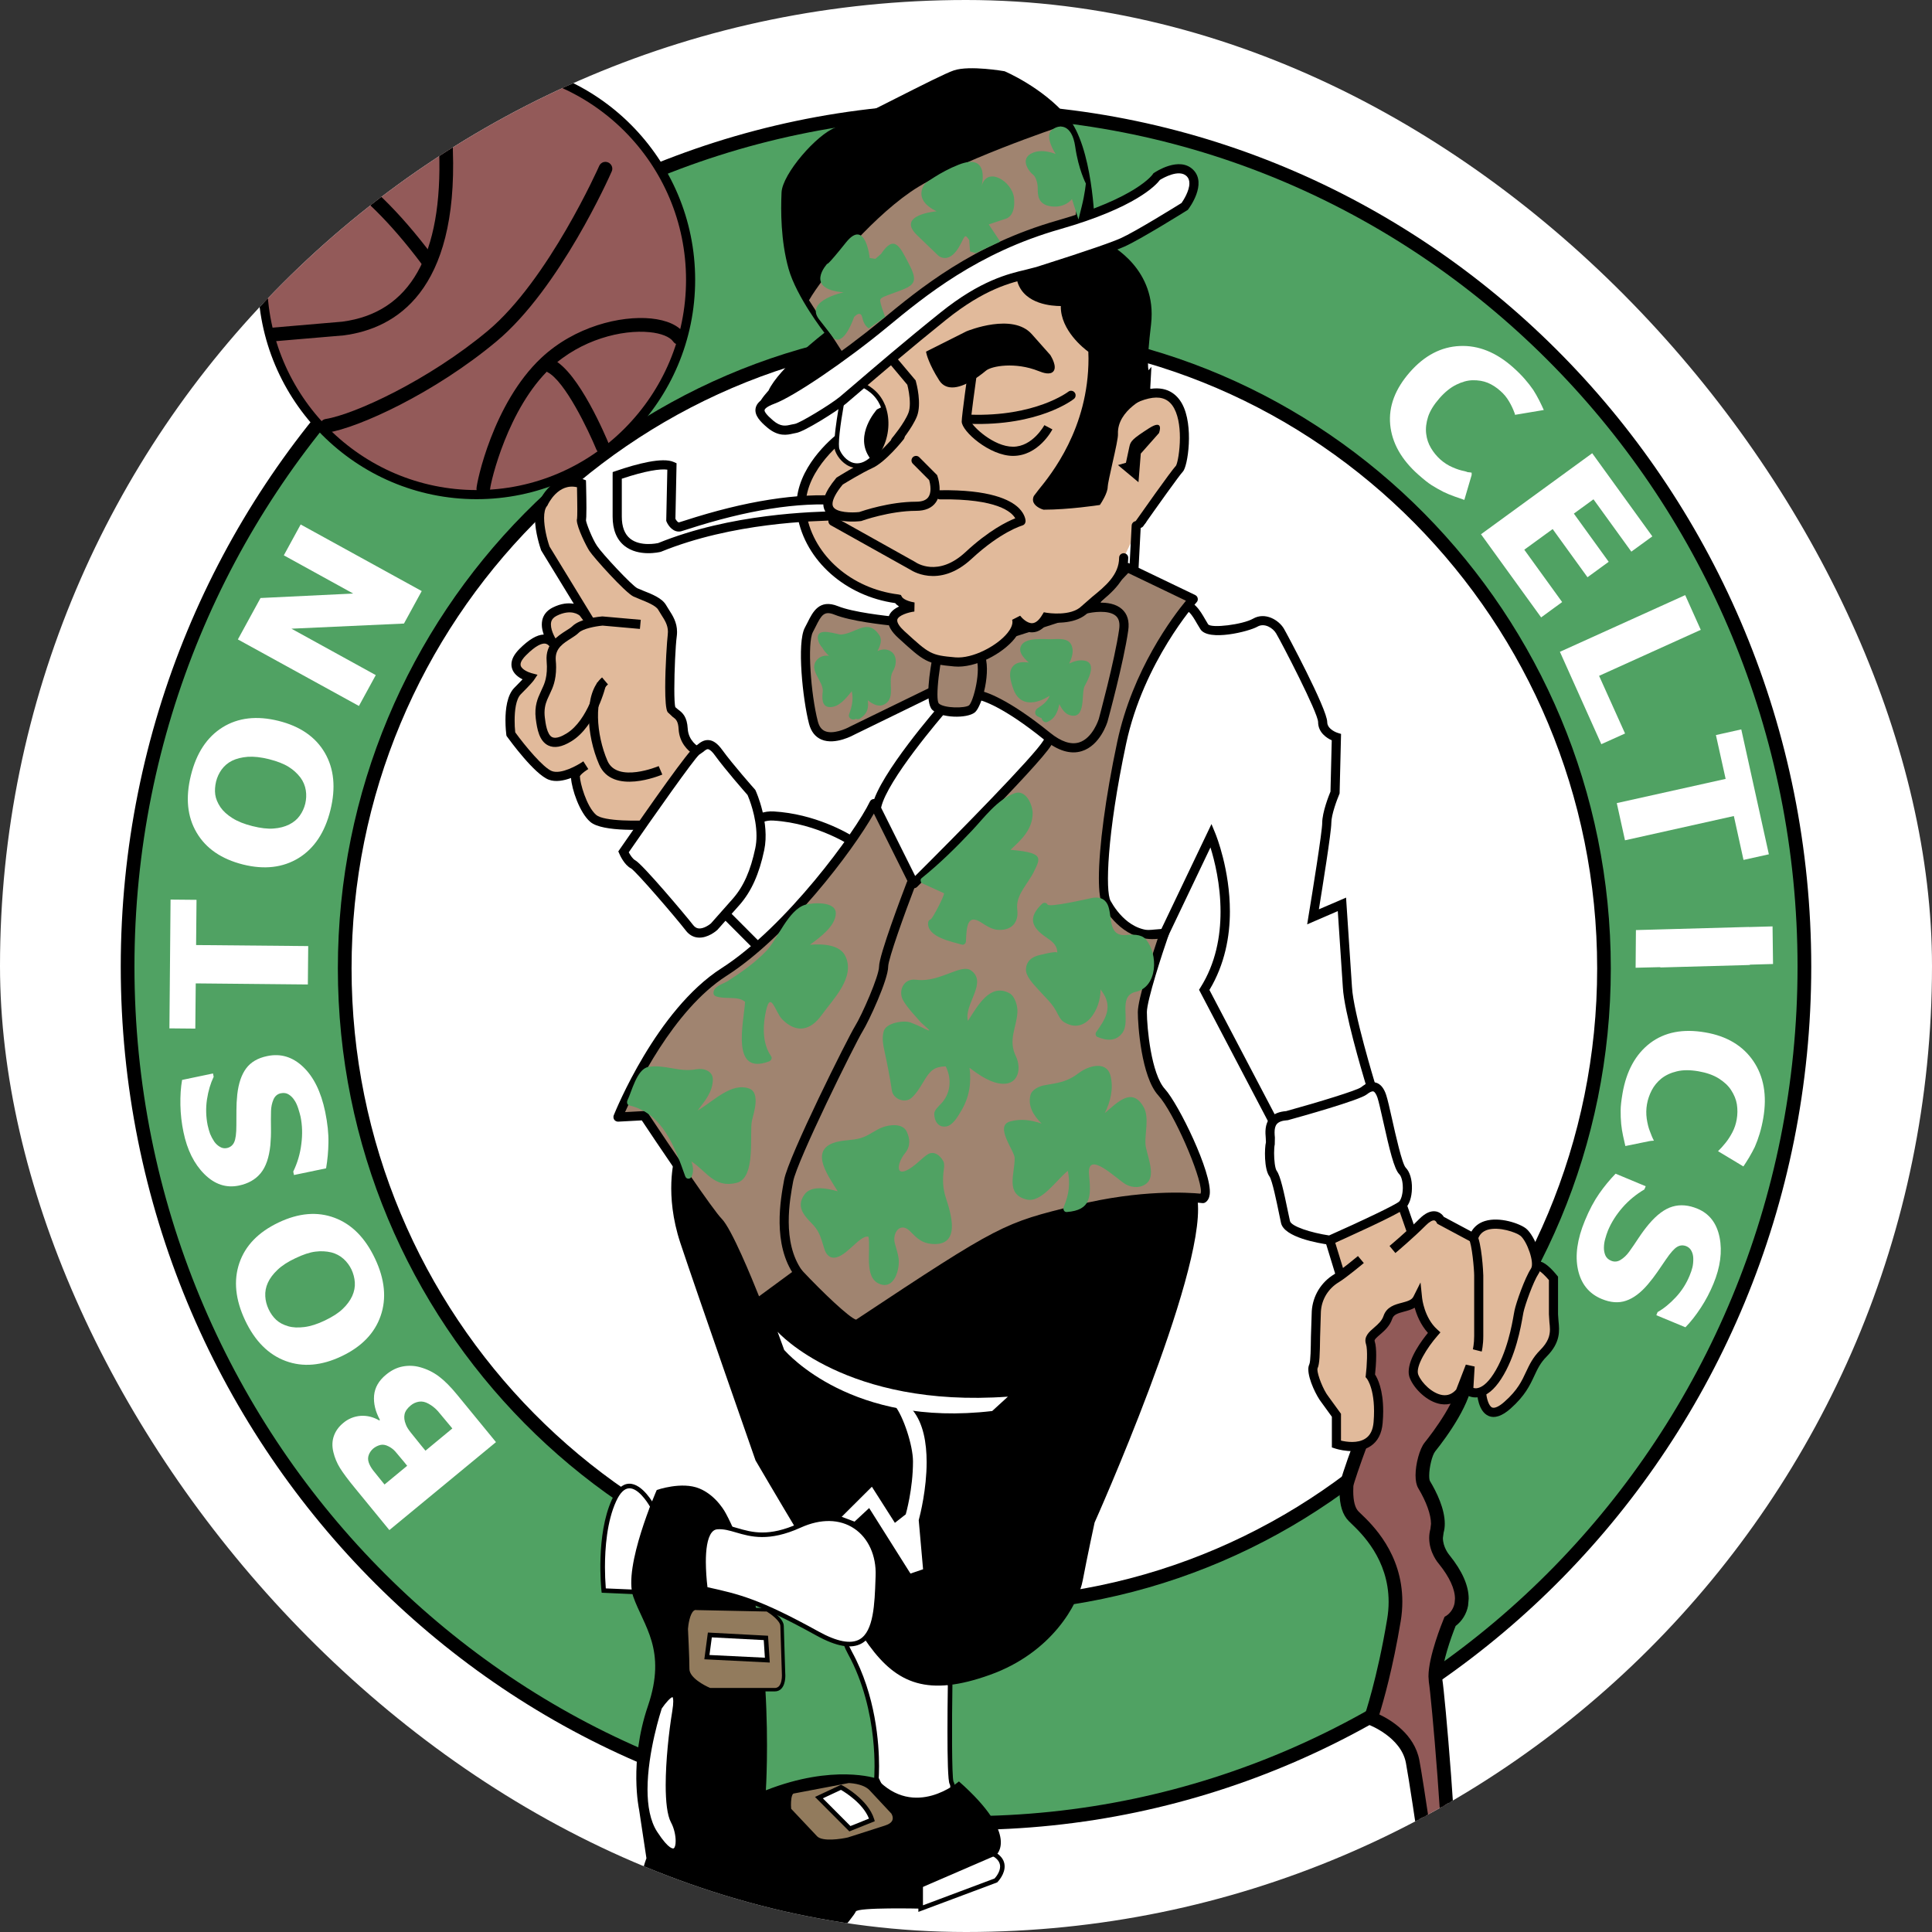 <svg width="32" height="32" viewBox="0 0 32 32" fill="none" xmlns="http://www.w3.org/2000/svg">
<rect x="0" y="0" width="32" height="32" fill="#333333" stroke="none"/>
<g clip-path="url(#clip0_12_472)">
<rect width="32" height="32" rx="16" fill="white"/>
<g clip-path="url(#clip1_12_472)">
<path d="M16 30.195C23.669 30.195 29.887 23.845 29.887 16.011C29.887 8.177 23.669 1.827 16 1.827C8.331 1.827 2.113 8.177 2.113 16.011C2.113 23.845 8.331 30.195 16 30.195Z" fill="#50A263"/>
<path d="M2 16.011C2 23.895 8.28 30.309 16 30.309C23.72 30.309 30 23.895 30 16.011C30 8.127 23.72 1.713 16 1.713C8.28 1.713 2 8.127 2 16.011ZM2.227 16.011C2.227 8.253 8.405 1.941 16 1.941C23.595 1.941 29.773 8.252 29.773 16.011C29.773 23.769 23.595 30.081 16 30.081C8.405 30.081 2.227 23.769 2.227 16.011Z" fill="black"/>
<path d="M16.138 26.587C21.898 26.587 26.567 21.864 26.567 16.039C26.567 10.213 21.898 5.491 16.138 5.491C10.379 5.491 5.709 10.213 5.709 16.039C5.709 21.864 10.379 26.587 16.138 26.587Z" fill="white"/>
<path d="M5.596 16.039C5.596 21.918 10.325 26.7 16.138 26.7C21.951 26.7 26.68 21.918 26.68 16.039C26.68 10.16 21.951 5.377 16.138 5.377C10.325 5.377 5.596 10.16 5.596 16.039ZM5.823 16.039C5.823 10.285 10.45 5.605 16.138 5.605C21.826 5.605 26.454 10.285 26.454 16.039C26.454 21.792 21.826 26.473 16.138 26.473C10.45 26.473 5.823 21.792 5.823 16.039Z" fill="black"/>
<path d="M6.394 22.769C6.482 22.696 6.574 22.651 6.671 22.633C6.766 22.615 6.864 22.619 6.957 22.645C7.07 22.676 7.173 22.726 7.267 22.796C7.361 22.866 7.463 22.968 7.574 23.104L8.215 23.886L6.449 25.343L5.883 24.652C5.765 24.509 5.681 24.395 5.63 24.313C5.581 24.233 5.544 24.145 5.522 24.053C5.498 23.955 5.501 23.866 5.53 23.784C5.559 23.702 5.61 23.631 5.684 23.57C5.765 23.5 5.866 23.459 5.973 23.451C6.079 23.444 6.182 23.469 6.282 23.527L6.293 23.518C6.217 23.379 6.185 23.244 6.196 23.114C6.208 22.983 6.273 22.868 6.394 22.769ZM6.179 23.995C6.149 24.022 6.125 24.055 6.11 24.093C6.093 24.134 6.092 24.177 6.107 24.222C6.121 24.265 6.146 24.309 6.18 24.354C6.215 24.399 6.269 24.466 6.341 24.554L6.369 24.588L6.744 24.278L6.694 24.216C6.646 24.157 6.597 24.099 6.547 24.041C6.516 24.006 6.478 23.978 6.437 23.957C6.388 23.931 6.342 23.923 6.3 23.933C6.256 23.944 6.214 23.965 6.179 23.995ZM6.801 23.28C6.746 23.326 6.712 23.373 6.701 23.424C6.69 23.474 6.696 23.529 6.721 23.591C6.734 23.63 6.762 23.675 6.804 23.728C6.845 23.78 6.902 23.85 6.973 23.938L7.047 24.028L7.492 23.66L7.471 23.634C7.399 23.546 7.326 23.459 7.252 23.372C7.208 23.323 7.156 23.282 7.098 23.25C7.044 23.22 6.992 23.208 6.941 23.216C6.889 23.224 6.841 23.246 6.801 23.28ZM4.613 20.249C4.947 20.09 5.256 20.064 5.54 20.17C5.825 20.276 6.048 20.501 6.211 20.845C6.374 21.189 6.405 21.506 6.305 21.794C6.205 22.083 5.99 22.305 5.661 22.462C5.328 22.621 5.019 22.648 4.733 22.543C4.448 22.438 4.223 22.214 4.06 21.869C3.898 21.526 3.866 21.209 3.964 20.921C4.062 20.632 4.279 20.408 4.613 20.249ZM4.891 20.841C4.767 20.899 4.669 20.963 4.596 21.033C4.523 21.102 4.469 21.174 4.436 21.248C4.404 21.318 4.389 21.395 4.394 21.472C4.398 21.546 4.417 21.616 4.448 21.683C4.481 21.754 4.523 21.812 4.573 21.859C4.622 21.906 4.689 21.942 4.774 21.967C4.849 21.989 4.938 21.993 5.041 21.98C5.144 21.967 5.257 21.931 5.38 21.872C5.507 21.811 5.606 21.748 5.676 21.68C5.747 21.613 5.799 21.541 5.834 21.466C5.868 21.389 5.882 21.314 5.877 21.24C5.872 21.166 5.853 21.095 5.822 21.028C5.79 20.961 5.745 20.9 5.689 20.85C5.632 20.799 5.563 20.763 5.489 20.744C5.405 20.724 5.317 20.719 5.224 20.731C5.131 20.742 5.02 20.779 4.891 20.841ZM5.386 18.414C5.425 18.604 5.443 18.774 5.44 18.925C5.438 19.068 5.425 19.21 5.401 19.351L4.869 19.462L4.857 19.405C4.927 19.261 4.972 19.107 4.991 18.948C5.012 18.787 5.007 18.637 4.978 18.495C4.97 18.46 4.957 18.414 4.939 18.357C4.92 18.3 4.899 18.255 4.876 18.223C4.851 18.183 4.819 18.151 4.782 18.128C4.745 18.104 4.701 18.098 4.651 18.108C4.595 18.12 4.555 18.154 4.53 18.21C4.504 18.27 4.491 18.335 4.489 18.401C4.487 18.495 4.486 18.589 4.488 18.684C4.49 18.784 4.486 18.878 4.478 18.967C4.457 19.172 4.404 19.326 4.318 19.431C4.232 19.536 4.111 19.605 3.955 19.637C3.746 19.68 3.556 19.617 3.386 19.448C3.215 19.278 3.1 19.046 3.039 18.751C3.008 18.604 2.991 18.453 2.988 18.302C2.985 18.15 2.994 18.012 3.016 17.887L3.528 17.78L3.539 17.835C3.487 17.943 3.45 18.068 3.428 18.211C3.407 18.352 3.411 18.496 3.439 18.636C3.451 18.69 3.465 18.739 3.48 18.78C3.497 18.822 3.52 18.865 3.549 18.909C3.574 18.944 3.604 18.973 3.642 18.995C3.676 19.016 3.716 19.024 3.755 19.016C3.782 19.011 3.807 19 3.829 18.983C3.85 18.966 3.867 18.945 3.878 18.92C3.903 18.868 3.915 18.774 3.915 18.64C3.915 18.553 3.915 18.469 3.916 18.389C3.916 18.308 3.92 18.221 3.93 18.127C3.951 17.943 4 17.799 4.077 17.696C4.154 17.592 4.27 17.524 4.426 17.492C4.648 17.445 4.847 17.505 5.021 17.671C5.196 17.837 5.317 18.084 5.386 18.414ZM5.099 16.306L3.242 16.288L3.235 17.037L2.806 17.033L2.825 14.9L3.255 14.904L3.248 15.653L5.105 15.67L5.099 16.306ZM4.613 11.94C4.971 12.029 5.227 12.206 5.38 12.469C5.533 12.732 5.564 13.048 5.473 13.417C5.381 13.788 5.205 14.052 4.946 14.212C4.686 14.371 4.379 14.407 4.025 14.319C3.668 14.229 3.412 14.054 3.257 13.791C3.102 13.529 3.07 13.213 3.162 12.842C3.253 12.473 3.428 12.208 3.686 12.047C3.945 11.886 4.254 11.851 4.613 11.94ZM4.454 12.574C4.321 12.541 4.204 12.528 4.104 12.535C4.004 12.543 3.918 12.564 3.844 12.6C3.775 12.634 3.716 12.684 3.67 12.747C3.627 12.807 3.597 12.873 3.579 12.944C3.561 13.02 3.556 13.092 3.565 13.16C3.574 13.227 3.603 13.298 3.652 13.371C3.697 13.436 3.763 13.496 3.85 13.551C3.938 13.606 4.048 13.65 4.181 13.683C4.317 13.717 4.434 13.731 4.531 13.723C4.629 13.716 4.714 13.694 4.789 13.657C4.863 13.62 4.922 13.571 4.965 13.51C5.008 13.45 5.038 13.384 5.056 13.312C5.073 13.239 5.077 13.165 5.065 13.09C5.053 13.014 5.023 12.942 4.977 12.88C4.923 12.809 4.857 12.749 4.781 12.702C4.702 12.652 4.593 12.609 4.454 12.574ZM6.985 9.79L6.691 10.328L4.827 10.413L6.224 11.182L5.945 11.693L3.94 10.591L4.315 9.905L5.85 9.831L4.701 9.198L4.98 8.687L6.985 9.79Z" fill="white"/>
<path d="M25.093 6.871C25.082 6.815 25.106 6.9 25.084 6.837C25.06 6.771 25.03 6.708 24.994 6.648C24.957 6.584 24.909 6.526 24.853 6.477C24.786 6.416 24.715 6.371 24.641 6.34C24.567 6.31 24.483 6.296 24.39 6.298C24.305 6.3 24.215 6.325 24.12 6.372C24.025 6.419 23.933 6.493 23.844 6.594C23.751 6.7 23.687 6.802 23.654 6.902C23.622 7.002 23.611 7.096 23.622 7.185C23.632 7.271 23.659 7.35 23.702 7.422C23.745 7.494 23.797 7.557 23.856 7.61C23.918 7.665 23.985 7.708 24.057 7.739C24.129 7.771 24.195 7.792 24.254 7.803C24.317 7.817 24.282 7.819 24.335 7.823C24.389 7.827 24.334 7.827 24.375 7.828V7.868L24.254 8.28C24.207 8.264 24.152 8.245 24.091 8.223C24.029 8.201 23.968 8.176 23.908 8.147C23.836 8.11 23.771 8.073 23.712 8.036C23.654 7.999 23.58 7.94 23.49 7.86C23.209 7.61 23.055 7.334 23.026 7.033C22.998 6.731 23.108 6.44 23.357 6.158C23.597 5.887 23.871 5.744 24.179 5.731C24.487 5.717 24.781 5.835 25.062 6.085C25.137 6.152 25.2 6.215 25.253 6.276C25.306 6.336 25.354 6.398 25.396 6.459C25.428 6.509 25.461 6.567 25.494 6.631C25.526 6.696 25.552 6.749 25.57 6.791M24.53 8.849L26.372 7.507L27.368 8.884L27.02 9.137L26.393 8.27L26.068 8.507L26.645 9.305L26.294 9.561L25.717 8.763L25.247 9.105L25.874 9.972L25.526 10.226L24.53 8.849ZM26.523 12.326L25.837 10.796L27.912 9.857L28.17 10.432L26.486 11.194L26.916 12.149L26.523 12.326ZM26.779 13.302L28.582 12.901L28.421 12.175L28.841 12.081L29.298 14.15L28.878 14.243L28.718 13.516L26.915 13.918L26.779 13.302ZM27.091 16.029L27.096 15.405L27.493 15.394L28.976 15.353L28.962 15.355L29.359 15.344L29.367 15.967L28.971 15.978L28.993 15.983L27.51 16.024L27.488 16.019L27.091 16.029ZM28.456 19.067C28.497 19.027 28.539 18.982 28.58 18.93C28.622 18.878 28.66 18.819 28.694 18.754C28.728 18.689 28.752 18.618 28.765 18.543C28.78 18.46 28.781 18.374 28.768 18.29C28.755 18.211 28.723 18.133 28.672 18.054C28.625 17.982 28.557 17.919 28.467 17.862C28.377 17.806 28.265 17.767 28.133 17.744C27.994 17.72 27.874 17.72 27.773 17.745C27.671 17.769 27.585 17.81 27.515 17.866C27.45 17.919 27.396 17.985 27.357 18.06C27.32 18.132 27.293 18.209 27.279 18.29C27.265 18.369 27.264 18.45 27.275 18.529C27.287 18.608 27.303 18.675 27.325 18.731C27.347 18.792 27.369 18.846 27.394 18.893L27.35 18.896L27.322 18.9L26.921 18.982C26.91 18.933 26.897 18.877 26.883 18.813C26.869 18.749 26.859 18.684 26.852 18.618C26.845 18.543 26.842 18.467 26.843 18.392C26.843 18.322 26.854 18.228 26.874 18.11C26.938 17.739 27.09 17.462 27.33 17.278C27.571 17.095 27.876 17.036 28.245 17.1C28.602 17.161 28.867 17.32 29.041 17.575C29.214 17.83 29.269 18.144 29.206 18.515C29.191 18.604 29.171 18.692 29.145 18.778C29.122 18.855 29.095 18.928 29.065 18.997C29.039 19.05 29.008 19.108 28.971 19.171C28.933 19.233 28.902 19.282 28.876 19.32M26.251 20.217C26.324 20.039 26.404 19.89 26.49 19.767C26.571 19.651 26.661 19.542 26.759 19.44L27.258 19.648L27.236 19.701C27.1 19.781 26.977 19.882 26.873 20.001C26.768 20.122 26.688 20.249 26.633 20.381C26.615 20.425 26.601 20.471 26.588 20.517C26.574 20.564 26.567 20.613 26.566 20.662C26.565 20.709 26.573 20.753 26.59 20.793C26.607 20.832 26.639 20.863 26.686 20.882C26.739 20.904 26.792 20.899 26.843 20.867C26.895 20.835 26.942 20.791 26.984 20.733C27.035 20.662 27.088 20.585 27.142 20.502C27.197 20.419 27.253 20.344 27.31 20.276C27.442 20.12 27.572 20.023 27.702 19.985C27.831 19.947 27.969 19.959 28.116 20.02C28.313 20.102 28.435 20.261 28.482 20.496C28.528 20.731 28.494 20.987 28.38 21.263C28.323 21.401 28.254 21.534 28.171 21.66C28.089 21.786 28.004 21.894 27.916 21.984L27.434 21.784L27.455 21.732C27.558 21.674 27.658 21.592 27.756 21.487C27.853 21.383 27.93 21.263 27.984 21.132C28.006 21.081 28.021 21.034 28.032 20.991C28.042 20.948 28.047 20.9 28.046 20.847C28.046 20.804 28.037 20.762 28.018 20.724C28.001 20.687 27.971 20.658 27.933 20.642C27.879 20.62 27.828 20.623 27.779 20.652C27.729 20.681 27.668 20.751 27.593 20.861C27.544 20.932 27.497 21.001 27.452 21.067C27.407 21.133 27.354 21.202 27.294 21.273C27.175 21.413 27.054 21.503 26.932 21.544C26.81 21.586 26.676 21.576 26.529 21.515C26.319 21.428 26.189 21.267 26.137 21.033C26.085 20.798 26.123 20.526 26.251 20.217Z" fill="white"/>
<path d="M15.249 31.612L16.494 31.147C16.494 31.147 16.738 30.902 16.494 30.73C16.25 30.559 15.249 31.122 15.249 31.122V31.612Z" fill="white"/>
<path d="M15.23 31.089L15.211 31.1V31.667L16.515 31.179L16.521 31.174C16.526 31.168 16.652 31.04 16.639 30.893C16.633 30.818 16.591 30.752 16.516 30.699C16.259 30.519 15.335 31.03 15.23 31.089ZM16.472 30.761C16.529 30.801 16.559 30.848 16.564 30.9C16.564 30.905 16.565 30.91 16.565 30.915C16.565 31.012 16.486 31.1 16.472 31.114L15.287 31.558V31.145C15.572 30.986 16.292 30.635 16.472 30.761Z" fill="black"/>
<path d="M10.561 31.441L10.512 31.808C10.512 31.808 11.586 32.837 11.831 32.886C12.075 32.935 12.685 32.96 12.685 32.96C12.685 32.96 12.905 32.935 12.905 32.764C12.905 32.592 10.561 31.441 10.561 31.441Z" fill="white"/>
<path d="M10.524 31.436L10.472 31.822L10.486 31.836C10.597 31.942 11.576 32.874 11.823 32.924C12.068 32.973 12.659 32.997 12.684 32.998C12.777 32.988 12.943 32.926 12.943 32.764C12.943 32.588 11.289 31.756 10.578 31.407L10.531 31.384L10.524 31.436ZM10.591 31.498C11.669 32.029 12.818 32.646 12.867 32.766C12.864 32.899 12.688 32.921 12.681 32.922C12.681 32.922 12.076 32.897 11.838 32.849C11.649 32.811 10.859 32.087 10.552 31.794L10.591 31.498Z" fill="black"/>
<path d="M14.516 29.456C14.516 29.456 14.614 28.354 14.077 27.374C13.54 26.394 15.468 27.129 15.468 27.129L15.737 27.913C15.737 27.913 15.713 29.456 15.761 29.53C15.81 29.603 15.737 29.971 15.737 29.971L14.785 30.02L14.516 29.456Z" fill="white"/>
<path d="M13.998 26.933C13.914 27.03 13.93 27.184 14.044 27.392C14.569 28.35 14.48 29.442 14.479 29.453L14.478 29.463L14.762 30.059L15.768 30.007L15.774 29.978C15.792 29.889 15.846 29.589 15.793 29.509C15.763 29.434 15.766 28.49 15.775 27.913L15.775 27.907L15.498 27.1L15.482 27.093C15.357 27.046 14.254 26.637 13.998 26.933ZM14.56 29.253C14.56 28.885 14.508 28.083 14.11 27.356C14.05 27.247 14.02 27.157 14.02 27.088C14.02 27.045 14.032 27.01 14.055 26.983C14.24 26.769 15.102 27.032 15.439 27.159L15.699 27.919C15.695 28.174 15.693 28.43 15.693 28.685C15.693 29.103 15.7 29.506 15.73 29.551C15.738 29.562 15.741 29.589 15.741 29.626C15.741 29.703 15.726 29.824 15.705 29.935L14.808 29.981L14.555 29.449C14.556 29.427 14.56 29.359 14.56 29.253Z" fill="black"/>
<path d="M10 26.345L10.561 26.37L10.805 24.949C10.805 24.949 10.439 24.263 10.17 24.851C9.902 25.439 10 26.345 10 26.345Z" fill="white"/>
<path d="M10.419 24.575C10.309 24.578 10.213 24.666 10.136 24.835C9.866 25.425 9.958 26.312 9.962 26.349L9.966 26.381L10.593 26.409L10.845 24.942L10.839 24.931C10.831 24.916 10.642 24.568 10.419 24.575ZM10.02 25.957C10.02 25.644 10.052 25.2 10.205 24.866C10.269 24.726 10.342 24.653 10.422 24.651C10.563 24.646 10.712 24.86 10.766 24.956L10.53 26.33L10.034 26.309C10.025 26.192 10.02 26.074 10.02 25.957ZM11.171 19.192C11.171 19.192 11.001 19.779 11.269 20.588C11.537 21.396 12.514 24.189 12.514 24.189C12.514 24.189 13.93 26.615 14.394 27.252C14.858 27.888 15.371 28.109 16.396 27.741C17.422 27.374 17.861 26.566 17.934 26.174C18.008 25.782 18.13 25.218 18.13 25.218C18.13 25.218 19.961 21.127 19.838 19.902C19.717 18.677 11.171 19.192 11.171 19.192Z" fill="black"/>
<path d="M10.878 24.679C10.878 24.679 10.317 25.953 10.488 26.443C10.659 26.933 11.049 27.325 10.732 28.256C10.414 29.187 10.585 29.971 10.585 29.971L10.707 30.779C10.707 30.779 10.512 31.27 10.659 31.515C10.805 31.759 11.684 32.47 11.879 32.544C12.074 32.617 12.978 32.788 13.271 32.617C13.564 32.446 14.15 31.735 14.174 31.662C14.199 31.588 15.248 31.613 15.248 31.613V31.27L16.494 30.731C16.494 30.731 16.909 30.412 15.883 29.506C15.883 29.506 15.151 30.143 14.516 29.457C14.516 29.457 13.808 29.212 12.685 29.653C12.685 29.653 12.88 26.664 12.025 25.072C12.025 25.072 11.879 24.777 11.586 24.655C11.293 24.532 10.878 24.679 10.878 24.679Z" fill="black"/>
<path d="M11.538 26.639L12.71 26.664C12.71 26.664 12.954 26.811 12.954 26.933C12.954 27.056 12.978 27.717 12.978 27.717C12.978 27.717 13.002 27.986 12.832 27.986H11.757C11.757 27.986 11.391 27.84 11.391 27.643C11.391 27.447 11.367 26.982 11.367 26.982C11.367 26.982 11.391 26.615 11.538 26.639Z" fill="#927B5D"/>
<path d="M11.456 26.634C11.359 26.711 11.34 26.953 11.338 26.98C11.339 26.988 11.363 27.451 11.363 27.643C11.363 27.856 11.731 28.006 11.747 28.013L11.752 28.015H12.832C12.878 28.015 12.916 27.999 12.945 27.966C13.021 27.883 13.007 27.721 13.006 27.714L12.982 26.933C12.982 26.798 12.75 26.655 12.724 26.639L12.718 26.635L11.538 26.61L11.542 26.611C11.527 26.608 11.511 26.609 11.497 26.613C11.482 26.617 11.468 26.624 11.456 26.634ZM11.419 27.644C11.419 27.449 11.395 26.985 11.395 26.98C11.399 26.917 11.425 26.731 11.491 26.679C11.497 26.674 11.503 26.67 11.511 26.668C11.518 26.666 11.525 26.666 11.533 26.667L11.535 26.668L12.7 26.692C12.768 26.733 12.925 26.848 12.925 26.933L12.95 27.718C12.95 27.719 12.951 27.732 12.951 27.751C12.951 27.798 12.944 27.883 12.903 27.928C12.894 27.938 12.883 27.946 12.87 27.951C12.858 27.956 12.845 27.959 12.832 27.958H11.763C11.664 27.917 11.419 27.786 11.419 27.644Z" fill="black"/>
<path d="M13.149 29.677L14.052 29.506C14.052 29.506 14.296 29.506 14.419 29.628C14.541 29.75 14.785 30.02 14.785 30.02C14.785 30.02 14.907 30.191 14.663 30.265C14.419 30.338 14.053 30.461 14.053 30.461C14.053 30.461 13.638 30.559 13.515 30.436C13.393 30.314 13.076 29.971 13.076 29.971C13.076 29.971 13.051 29.677 13.149 29.677Z" fill="#927B5D"/>
<path d="M13.144 29.649L13.14 29.649L13.149 29.648L13.093 29.674C13.03 29.742 13.045 29.95 13.047 29.973L13.048 29.983L13.495 30.456C13.624 30.587 14.014 30.499 14.059 30.489L14.671 30.292C14.76 30.265 14.816 30.222 14.835 30.163C14.863 30.083 14.81 30.007 14.807 30.003C14.806 30.001 14.438 29.608 14.438 29.608C14.309 29.479 14.063 29.477 14.052 29.477L13.144 29.649ZM13.101 29.896C13.101 29.823 13.109 29.74 13.135 29.712L13.149 29.705L13.154 29.705L14.058 29.533C14.055 29.534 14.286 29.535 14.399 29.648L14.764 30.039C14.762 30.037 14.8 30.092 14.782 30.145C14.768 30.185 14.725 30.216 14.655 30.238L14.043 30.434C13.935 30.459 13.626 30.507 13.535 30.416L13.104 29.959C13.102 29.938 13.101 29.917 13.101 29.896Z" fill="black"/>
<path d="M11.684 26.321C11.684 26.321 11.538 25.316 11.88 25.291C12.221 25.267 12.49 25.61 13.247 25.267C14.004 24.924 14.565 25.414 14.541 26.1C14.516 26.786 14.516 27.595 13.54 27.056C12.563 26.517 12.246 26.443 11.684 26.321Z" fill="white"/>
<path d="M13.231 25.233C12.729 25.46 12.455 25.38 12.213 25.31C12.1 25.277 11.993 25.246 11.877 25.254C11.819 25.258 11.77 25.285 11.73 25.334C11.539 25.573 11.642 26.295 11.647 26.326L11.65 26.352L11.676 26.358C12.213 26.475 12.537 26.545 13.521 27.089C13.857 27.274 14.103 27.316 14.274 27.219C14.545 27.064 14.561 26.603 14.576 26.158L14.578 26.101C14.591 25.743 14.446 25.427 14.191 25.255C13.929 25.079 13.588 25.071 13.231 25.233ZM13.262 25.302C13.595 25.151 13.91 25.157 14.149 25.318C14.383 25.475 14.515 25.767 14.503 26.099L14.501 26.155C14.487 26.56 14.471 27.02 14.237 27.153C14.092 27.235 13.864 27.192 13.558 27.023C12.58 26.483 12.246 26.405 11.718 26.289C11.701 26.15 11.692 26.01 11.691 25.869C11.691 25.679 11.712 25.479 11.789 25.382C11.815 25.349 11.846 25.332 11.882 25.33C11.985 25.322 12.081 25.35 12.193 25.383C12.434 25.453 12.734 25.541 13.262 25.302Z" fill="black"/>
<path d="M11.757 27.08L11.709 27.448L12.71 27.497L12.685 27.129L11.757 27.08Z" fill="white"/>
<path d="M11.72 27.075L11.666 27.483L12.75 27.537L12.721 27.093L11.725 27.04L11.72 27.075ZM11.79 27.12L12.65 27.165L12.669 27.457L11.751 27.412L11.79 27.12Z" fill="black"/>
<path d="M13.564 29.775L13.93 29.603C13.93 29.603 14.345 29.824 14.443 30.142L14.077 30.289L13.564 29.775Z" fill="white"/>
<path d="M13.914 29.569L13.499 29.763L14.068 30.334L14.489 30.165L14.479 30.131C14.378 29.801 13.965 29.579 13.948 29.57L13.931 29.561L13.914 29.569ZM13.929 29.646C13.998 29.686 14.296 29.871 14.393 30.122L14.086 30.245L13.629 29.786L13.929 29.646Z" fill="black"/>
<path d="M10.927 28.28C10.927 28.28 11.269 27.766 11.171 28.354C11.074 28.942 11.001 29.897 11.147 30.167C11.293 30.436 11.269 31 10.854 30.363C10.439 29.726 10.927 28.28 10.927 28.28Z" fill="white"/>
<path d="M10.896 28.259L10.893 28.264L10.891 28.268C10.871 28.328 10.402 29.738 10.822 30.383C10.987 30.636 11.109 30.732 11.198 30.679C11.31 30.612 11.268 30.31 11.18 30.149C11.04 29.89 11.114 28.929 11.209 28.36C11.242 28.16 11.23 28.064 11.168 28.039C11.081 28.005 10.96 28.163 10.896 28.259ZM11.139 28.11C11.141 28.112 11.151 28.124 11.151 28.181C11.151 28.217 11.147 28.27 11.134 28.348C11.079 28.68 11.026 29.167 11.026 29.567C11.026 29.837 11.05 30.067 11.114 30.185C11.167 30.283 11.191 30.404 11.191 30.493C11.191 30.555 11.179 30.602 11.159 30.614C11.156 30.616 11.088 30.652 10.886 30.342C10.767 30.16 10.725 29.906 10.725 29.639C10.725 29.02 10.95 28.332 10.961 28.298C11.028 28.199 11.111 28.111 11.139 28.11Z" fill="black"/>
<path d="M14.441 24.625L13.941 25.123L14.154 25.203L14.396 24.978L15.08 26.063L15.289 25.992L15.217 25.179C15.242 25.087 15.348 24.663 15.348 24.218C15.348 23.901 15.294 23.576 15.117 23.358L14.822 23.284C14.96 23.455 15.122 23.938 15.122 24.207C15.122 24.666 15.004 25.075 15.002 25.082L14.822 25.223" fill="white"/>
<path d="M12.989 22.36C13.04 22.412 14.11 23.644 16.434 23.371L16.694 23.133C14.011 23.324 12.891 22.07 12.879 22.058L12.989 22.36Z" fill="white"/>
<path d="M22.54 23.896C22.54 23.896 22.302 24.541 22.302 24.613C22.302 24.685 22.278 24.971 22.421 25.115C22.564 25.258 23.254 25.831 23.088 26.835C22.921 27.838 22.707 28.459 22.707 28.459C22.707 28.459 23.302 28.674 23.397 29.176C23.493 29.677 23.897 32.496 23.897 32.496C23.897 32.496 23.921 33.38 24.016 32.353C24.112 31.326 23.826 28.125 23.778 27.838C23.731 27.551 24.016 26.859 24.016 26.859C24.016 26.859 24.516 26.572 23.921 25.831C23.921 25.831 23.731 25.616 23.802 25.354C23.873 25.091 23.659 24.709 23.588 24.589C23.516 24.47 23.588 24.088 23.683 23.968C23.778 23.849 24.326 23.156 24.278 22.75C24.23 22.344 23.921 20.863 23.921 20.863L22.469 21.699L22.54 23.896Z" fill="#915A58"/>
<path d="M23.883 20.797L22.392 21.656L22.464 23.884C22.373 24.131 22.227 24.54 22.227 24.613L22.226 24.639C22.226 24.657 22.225 24.679 22.225 24.703C22.225 24.834 22.241 25.041 22.368 25.168L22.407 25.206C22.572 25.364 23.038 25.81 23.038 26.532C23.038 26.624 23.03 26.721 23.013 26.822C22.85 27.806 22.638 28.428 22.636 28.434L22.611 28.505L22.681 28.53C22.687 28.532 23.237 28.737 23.323 29.19C23.416 29.681 23.813 32.438 23.822 32.503C23.832 32.885 23.861 32.923 23.935 32.925C24.02 32.928 24.043 32.88 24.091 32.36C24.105 32.212 24.111 32.021 24.111 31.8C24.111 30.463 23.891 28.057 23.853 27.825C23.849 27.805 23.848 27.785 23.848 27.764C23.848 27.528 24.004 27.091 24.078 26.908C24.127 26.873 24.243 26.774 24.279 26.586C24.285 26.551 24.288 26.515 24.288 26.478C24.288 26.272 24.185 26.039 23.98 25.784C23.977 25.78 23.862 25.646 23.862 25.473C23.862 25.441 23.866 25.408 23.875 25.373C23.887 25.33 23.892 25.285 23.892 25.238C23.892 24.992 23.749 24.711 23.653 24.55C23.64 24.529 23.634 24.49 23.634 24.442C23.634 24.303 23.682 24.091 23.742 24.015C23.932 23.777 24.357 23.2 24.357 22.8C24.357 22.78 24.356 22.76 24.353 22.741C24.306 22.336 24.008 20.907 23.995 20.847L23.974 20.745L23.883 20.797ZM23.868 20.98C23.938 21.319 24.163 22.421 24.203 22.759C24.205 22.773 24.206 22.788 24.206 22.804C24.206 23.163 23.764 23.745 23.624 23.921C23.55 24.013 23.484 24.25 23.484 24.436C23.484 24.514 23.495 24.582 23.523 24.628C23.663 24.863 23.741 25.083 23.741 25.24C23.741 25.274 23.737 25.306 23.729 25.334C23.716 25.382 23.71 25.43 23.71 25.474C23.71 25.704 23.857 25.873 23.864 25.882C24.044 26.105 24.137 26.31 24.137 26.48C24.137 26.506 24.135 26.531 24.13 26.555C24.122 26.603 24.105 26.649 24.079 26.69C24.052 26.731 24.018 26.766 23.978 26.793L23.956 26.806L23.946 26.83C23.919 26.896 23.697 27.444 23.697 27.766C23.697 27.796 23.699 27.825 23.704 27.85C23.742 28.081 23.96 30.468 23.96 31.794C23.96 31.988 23.955 32.154 23.944 32.292C23.852 31.653 23.552 29.584 23.471 29.162C23.387 28.719 22.964 28.49 22.8 28.416C22.857 28.236 23.026 27.669 23.162 26.847C23.181 26.736 23.189 26.63 23.189 26.528C23.189 25.745 22.689 25.267 22.511 25.096L22.475 25.061C22.387 24.973 22.376 24.803 22.376 24.699C22.376 24.677 22.377 24.658 22.377 24.643L22.378 24.613C22.383 24.564 22.5 24.223 22.611 23.923L22.616 23.909L22.546 21.741C22.616 21.702 23.714 21.069 23.868 20.98Z" fill="black"/>
<path d="M23.955 20.712L23.864 20.764L22.353 21.634L22.426 23.878C22.269 24.305 22.189 24.553 22.189 24.613L22.187 24.704C22.187 24.931 22.237 25.091 22.341 25.195L22.38 25.233C22.55 25.396 23 25.826 23 26.532C23 26.625 22.992 26.721 22.976 26.816C22.812 27.802 22.602 28.416 22.599 28.422L22.563 28.528L22.668 28.566C22.673 28.568 23.204 28.768 23.286 29.197C23.378 29.685 23.768 32.393 23.784 32.509C23.794 32.878 23.821 32.96 23.934 32.964C24.062 32.968 24.082 32.869 24.129 32.364C24.142 32.221 24.149 32.032 24.149 31.801C24.149 30.474 23.929 28.054 23.89 27.819L23.886 27.764C23.886 27.546 24.03 27.129 24.11 26.931C24.218 26.849 24.292 26.728 24.316 26.594L24.326 26.479C24.326 26.264 24.22 26.022 24.009 25.76C23.997 25.746 23.899 25.626 23.899 25.473L23.911 25.384C23.924 25.339 23.93 25.29 23.93 25.238C23.93 24.992 23.797 24.718 23.685 24.531C23.682 24.526 23.672 24.504 23.672 24.443C23.672 24.302 23.721 24.103 23.771 24.04C23.959 23.805 24.394 23.214 24.394 22.8L24.391 22.737C24.342 22.321 24.035 20.854 24.032 20.84L24 20.686L23.955 20.712ZM23.902 20.83L23.947 20.804L23.958 20.855C23.961 20.869 24.268 22.339 24.315 22.745L24.318 22.8C24.318 23.189 23.895 23.763 23.712 23.992C23.646 24.075 23.596 24.298 23.596 24.442C23.596 24.501 23.604 24.542 23.62 24.569C23.707 24.716 23.854 24.997 23.854 25.237C23.854 25.28 23.849 25.322 23.838 25.363L23.824 25.473C23.824 25.652 23.938 25.793 23.951 25.808C24.149 26.055 24.25 26.281 24.25 26.478L24.241 26.579C24.22 26.698 24.154 26.805 24.056 26.877L24.047 26.883L24.043 26.893C23.957 27.107 23.81 27.531 23.81 27.764L23.815 27.832C23.854 28.065 24.073 30.477 24.073 31.801C24.073 32.029 24.067 32.217 24.054 32.356C24.009 32.844 23.986 32.889 23.936 32.888C23.901 32.886 23.87 32.885 23.859 32.502C23.842 32.382 23.453 29.672 23.36 29.183C23.27 28.708 22.7 28.497 22.694 28.494L22.659 28.482L22.671 28.446C22.673 28.44 22.887 27.811 23.05 26.828C23.067 26.728 23.075 26.629 23.075 26.532C23.075 25.793 22.591 25.331 22.432 25.178L22.394 25.141C22.306 25.052 22.263 24.909 22.263 24.703L22.264 24.613C22.264 24.595 22.281 24.489 22.5 23.897L22.502 23.89L22.43 21.677C22.468 21.655 23.902 20.83 23.902 20.83Z" fill="black"/>
<path d="M23.849 20.948L22.507 21.72L22.578 23.903L22.576 23.91C22.488 24.147 22.346 24.547 22.34 24.609L22.34 24.642L22.339 24.699C22.339 24.884 22.375 25.015 22.448 25.088L22.485 25.124C22.667 25.298 23.151 25.762 23.151 26.528C23.151 26.631 23.143 26.736 23.125 26.841C22.992 27.645 22.828 28.203 22.764 28.405L22.754 28.437L22.785 28.451C22.953 28.527 23.355 28.749 23.434 29.169C23.514 29.588 23.816 31.67 23.907 32.298L23.982 32.295C23.993 32.154 23.998 31.985 23.998 31.794C23.998 30.48 23.78 28.077 23.741 27.844L23.735 27.766C23.735 27.45 23.956 26.905 23.981 26.844L23.986 26.832L23.997 26.826C24.042 26.796 24.08 26.757 24.11 26.712C24.139 26.666 24.159 26.615 24.168 26.562L24.175 26.48C24.175 26.302 24.078 26.087 23.894 25.858C23.887 25.85 23.748 25.69 23.748 25.474C23.748 25.431 23.754 25.387 23.765 25.344L23.778 25.24C23.778 25.073 23.699 24.849 23.555 24.609C23.533 24.572 23.522 24.512 23.522 24.436C23.522 24.262 23.583 24.032 23.654 23.945C23.792 23.771 24.244 23.177 24.244 22.804L24.241 22.755C24.201 22.415 23.974 21.305 23.905 20.973L23.895 20.922L23.849 20.948ZM23.842 21.039C23.919 21.415 24.128 22.44 24.165 22.763L24.168 22.804C24.168 23.152 23.729 23.729 23.594 23.897C23.514 23.998 23.446 24.245 23.446 24.436C23.446 24.527 23.461 24.599 23.49 24.648C23.625 24.873 23.702 25.089 23.702 25.239L23.692 25.324C23.679 25.373 23.672 25.424 23.672 25.474C23.672 25.715 23.819 25.888 23.836 25.907C24.008 26.121 24.099 26.319 24.099 26.48L24.093 26.549C24.086 26.591 24.07 26.632 24.047 26.668C24.024 26.704 23.994 26.736 23.959 26.76L23.927 26.779L23.912 26.815C23.886 26.878 23.66 27.435 23.66 27.766L23.666 27.857C23.705 28.089 23.923 30.483 23.923 31.794C23.923 31.821 23.922 31.845 23.922 31.872C23.797 31.018 23.576 29.506 23.509 29.154C23.426 28.721 23.038 28.488 22.846 28.397C22.916 28.172 23.071 27.628 23.2 26.853C23.218 26.744 23.227 26.635 23.227 26.528C23.227 25.729 22.726 25.249 22.537 25.069L22.501 25.034C22.444 24.976 22.414 24.863 22.414 24.698L22.416 24.614C22.419 24.577 22.527 24.258 22.647 23.936L22.654 23.915L22.585 21.763L23.842 21.039Z" fill="black"/>
<path d="M24.54 23.061C24.54 23.061 24.564 23.634 24.968 23.276C25.373 22.917 25.302 22.678 25.564 22.416C25.825 22.153 25.73 21.962 25.73 21.77V21.173C25.73 21.173 25.516 20.91 25.468 20.982L24.977 21.313" fill="#E1BA9B"/>
<path d="M25.486 20.894C25.47 20.895 25.455 20.899 25.441 20.907C25.426 20.915 25.415 20.927 25.406 20.94L25.426 20.919L24.934 21.25L25.019 21.376L25.499 21.053C25.532 21.072 25.596 21.133 25.655 21.202V21.77L25.663 21.898C25.667 21.939 25.672 21.978 25.672 22.018C25.672 22.123 25.642 22.229 25.51 22.362C25.387 22.485 25.331 22.606 25.276 22.723C25.207 22.872 25.136 23.026 24.918 23.218C24.831 23.296 24.756 23.33 24.715 23.313C24.654 23.287 24.619 23.145 24.615 23.057L24.464 23.064C24.466 23.096 24.483 23.378 24.655 23.452C24.757 23.496 24.879 23.455 25.018 23.332C25.259 23.119 25.341 22.943 25.413 22.788C25.467 22.673 25.513 22.573 25.617 22.469C25.85 22.235 25.83 22.039 25.814 21.882L25.806 21.77V21.146L25.789 21.125C25.701 21.017 25.577 20.89 25.486 20.894Z" fill="black"/>
<path d="M22.024 20.542L22.242 21.253L23.516 20.797L23.225 19.957L22.024 20.542Z" fill="#E1BA9B"/>
<path d="M23.192 19.889L21.933 20.502L22.193 21.352L23.611 20.843L23.268 19.852L23.192 19.889ZM23.181 20.063L23.42 20.751L22.291 21.155L22.115 20.581L23.181 20.063Z" fill="black"/>
<path d="M22.54 20.863C22.54 20.863 22.255 21.102 22.136 21.173C22.04 21.231 21.959 21.311 21.901 21.407C21.843 21.502 21.809 21.611 21.802 21.723C21.778 22.033 21.802 22.535 21.755 22.63C21.707 22.726 21.85 23.06 21.945 23.18C22.04 23.299 22.136 23.442 22.136 23.442V23.92C22.136 23.92 22.778 24.135 22.826 23.562C22.873 22.988 22.697 22.787 22.697 22.787C22.697 22.787 22.745 22.382 22.697 22.239C22.65 22.096 22.917 22.034 22.988 21.819C23.06 21.604 23.384 21.7 23.479 21.509C23.479 21.509 23.514 21.86 23.752 22.075C23.752 22.075 23.326 22.558 23.421 22.797C23.517 23.036 23.921 23.371 24.183 23.06L24.35 22.63L24.326 23.036C24.326 23.036 24.54 23.203 24.802 22.797C25.064 22.391 25.135 21.842 25.159 21.722C25.183 21.603 25.326 21.197 25.421 21.053C25.516 20.91 25.35 20.504 25.231 20.409C25.111 20.313 24.526 20.123 24.407 20.505L23.862 20.213C23.862 20.213 23.778 20.026 23.564 20.241C23.35 20.456 23.064 20.695 23.064 20.695" fill="#E1BA9B"/>
<path d="M23.51 20.188C23.301 20.398 23.018 20.635 23.015 20.637L23.112 20.754C23.124 20.744 23.403 20.51 23.617 20.295C23.673 20.239 23.724 20.209 23.756 20.214C23.779 20.218 23.793 20.245 23.793 20.245L23.804 20.267L23.826 20.28L24.452 20.615L24.479 20.527C24.504 20.446 24.557 20.395 24.639 20.369C24.826 20.312 25.112 20.411 25.183 20.468C25.291 20.555 25.421 20.916 25.358 21.012C25.257 21.164 25.111 21.577 25.085 21.707L25.074 21.765C25.044 21.941 24.962 22.408 24.738 22.756C24.626 22.93 24.532 22.98 24.473 22.991C24.45 22.996 24.426 22.995 24.404 22.988L24.425 22.634L24.279 22.602L24.119 23.016C24.053 23.09 23.978 23.12 23.887 23.106C23.722 23.079 23.546 22.907 23.491 22.769C23.438 22.634 23.645 22.311 23.809 22.125L23.858 22.068L23.803 22.018C23.59 21.826 23.555 21.504 23.555 21.501L23.528 21.242L23.412 21.474C23.384 21.531 23.32 21.551 23.219 21.578C23.106 21.607 22.967 21.644 22.916 21.795C22.889 21.877 22.823 21.934 22.759 21.99C22.677 22.06 22.585 22.139 22.625 22.262C22.656 22.355 22.64 22.627 22.622 22.777L22.618 22.809L22.64 22.835C22.641 22.837 22.794 23.029 22.751 23.555C22.74 23.685 22.696 23.774 22.617 23.826C22.488 23.912 22.3 23.882 22.211 23.861V23.417L22.004 23.132C21.915 23.02 21.82 22.769 21.82 22.683C21.82 22.675 21.821 22.668 21.823 22.663C21.857 22.594 21.861 22.429 21.865 22.144L21.878 21.728C21.883 21.628 21.913 21.531 21.965 21.445C22.017 21.36 22.089 21.289 22.174 21.238C22.297 21.164 22.577 20.93 22.589 20.92L22.492 20.804C22.489 20.806 22.209 21.04 22.097 21.107C21.991 21.171 21.902 21.26 21.837 21.366C21.773 21.472 21.735 21.592 21.727 21.716L21.713 22.142C21.711 22.315 21.708 22.551 21.687 22.596C21.675 22.622 21.669 22.652 21.67 22.681C21.67 22.852 21.808 23.128 21.886 23.226L22.06 23.466V23.974L22.112 23.991C22.126 23.996 22.467 24.108 22.7 23.953C22.819 23.875 22.887 23.745 22.901 23.568C22.907 23.498 22.91 23.434 22.91 23.374C22.91 23.015 22.818 22.832 22.775 22.766C22.781 22.709 22.794 22.579 22.794 22.448C22.794 22.359 22.788 22.271 22.769 22.215C22.768 22.212 22.767 22.209 22.767 22.207C22.767 22.184 22.798 22.155 22.857 22.105C22.929 22.043 23.019 21.965 23.06 21.843C23.083 21.773 23.15 21.753 23.257 21.724C23.315 21.709 23.378 21.691 23.432 21.66C23.463 21.776 23.528 21.941 23.651 22.077C23.552 22.198 23.332 22.492 23.332 22.721C23.332 22.758 23.338 22.793 23.351 22.825C23.422 23.003 23.638 23.219 23.863 23.256C24.009 23.279 24.14 23.229 24.241 23.109L24.249 23.099L24.257 23.078L24.279 23.096C24.288 23.103 24.369 23.163 24.494 23.141C24.625 23.119 24.75 23.017 24.865 22.838C25.106 22.465 25.191 21.975 25.223 21.791L25.233 21.737C25.257 21.619 25.396 21.227 25.484 21.095C25.606 20.911 25.418 20.462 25.277 20.349C25.175 20.267 24.841 20.148 24.595 20.224C24.495 20.255 24.419 20.315 24.371 20.399L23.914 20.155C23.9 20.132 23.881 20.112 23.858 20.096C23.836 20.081 23.811 20.07 23.784 20.065C23.699 20.05 23.607 20.091 23.51 20.188Z" fill="black"/>
<path d="M24.326 20.513C24.382 20.606 24.417 21.033 24.417 21.125V22.129C24.417 22.26 24.395 22.349 24.395 22.349L24.542 22.386C24.543 22.382 24.568 22.28 24.568 22.129V21.125C24.568 21.077 24.542 20.58 24.456 20.435L24.326 20.513Z" fill="black"/>
<path d="M10.898 13.653C10.898 13.653 10.021 13.723 9.826 13.555C9.631 13.388 9.506 12.899 9.533 12.829C9.561 12.759 9.701 12.675 9.701 12.675C9.701 12.675 9.339 12.927 9.116 12.843C8.893 12.759 8.461 12.158 8.461 12.158C8.461 12.158 8.392 11.627 8.573 11.445C8.754 11.264 8.782 11.222 8.782 11.222C8.782 11.222 8.35 11.11 8.656 10.803C8.963 10.495 9.102 10.565 9.185 10.691C9.185 10.691 8.879 10.286 9.185 10.132C9.492 9.978 9.659 10.146 9.659 10.146L9.784 10.314L9.032 9.084C9.032 9.084 8.837 8.525 9.004 8.33C9.004 8.33 9.213 7.855 9.631 8.008C9.631 8.008 9.645 8.567 9.631 8.609C9.617 8.651 9.742 8.958 9.826 9.084C9.909 9.21 10.411 9.755 10.522 9.811C10.634 9.867 10.898 9.936 10.968 10.062C11.037 10.188 11.163 10.314 11.135 10.524C11.107 10.733 11.065 11.669 11.121 11.753C11.177 11.837 11.302 11.823 11.316 12.074C11.33 12.326 11.539 12.438 11.539 12.438L11.65 13.094L11.33 13.751L10.898 13.653Z" fill="#E1BA9B"/>
<path d="M8.937 8.297C8.882 8.371 8.861 8.474 8.861 8.583C8.861 8.814 8.947 9.069 8.961 9.109L8.964 9.117L9.504 10C9.413 9.985 9.297 9.991 9.152 10.064C9.061 10.11 9.003 10.18 8.982 10.269C8.977 10.294 8.974 10.32 8.974 10.346C8.974 10.403 8.988 10.458 9.006 10.51C8.892 10.514 8.76 10.592 8.603 10.749C8.515 10.838 8.471 10.923 8.471 11.005C8.471 11.025 8.473 11.045 8.479 11.065C8.504 11.159 8.585 11.217 8.655 11.252C8.624 11.284 8.584 11.327 8.519 11.392C8.398 11.514 8.372 11.749 8.372 11.929C8.372 12.049 8.383 12.145 8.386 12.168L8.389 12.187L8.4 12.203C8.446 12.266 8.852 12.824 9.089 12.914C9.203 12.957 9.339 12.93 9.458 12.886C9.47 13.073 9.6 13.461 9.777 13.613C9.981 13.789 10.721 13.743 10.892 13.729L11.371 13.838L11.729 13.105L11.607 12.389L11.575 12.371C11.568 12.367 11.403 12.274 11.391 12.07C11.38 11.873 11.308 11.806 11.229 11.75L11.186 11.713C11.174 11.678 11.169 11.562 11.169 11.412C11.169 11.116 11.188 10.693 11.21 10.533C11.213 10.509 11.214 10.486 11.214 10.464C11.214 10.308 11.141 10.194 11.081 10.101L11.034 10.025C10.969 9.908 10.798 9.841 10.661 9.787L10.556 9.743C10.466 9.698 9.978 9.176 9.889 9.042C9.81 8.924 9.71 8.668 9.706 8.619C9.709 8.599 9.713 8.551 9.713 8.414C9.713 8.323 9.711 8.193 9.707 8.006L9.705 7.955L9.657 7.937C9.276 7.797 9.02 8.11 8.937 8.297ZM9.012 8.578C9.012 8.493 9.026 8.421 9.062 8.379L9.069 8.371L9.073 8.36C9.081 8.345 9.245 7.997 9.557 8.07C9.559 8.202 9.562 8.337 9.562 8.436C9.562 8.517 9.56 8.575 9.558 8.591C9.555 8.599 9.554 8.607 9.554 8.616C9.554 8.734 9.715 9.055 9.763 9.126C9.84 9.242 10.352 9.81 10.488 9.878L10.606 9.928C10.708 9.969 10.863 10.03 10.902 10.099L10.954 10.184C11.01 10.271 11.063 10.353 11.063 10.464C11.063 10.48 11.062 10.496 11.06 10.513C11.049 10.595 11.018 11.042 11.018 11.387C11.018 11.585 11.028 11.75 11.058 11.795L11.141 11.873C11.192 11.91 11.233 11.939 11.24 12.078C11.253 12.308 11.402 12.436 11.47 12.483L11.571 13.083L11.288 13.664L10.904 13.577L10.892 13.578C10.565 13.604 10 13.605 9.875 13.498C9.711 13.357 9.605 12.956 9.605 12.862C9.605 12.859 9.605 12.857 9.605 12.855C9.617 12.831 9.666 12.789 9.715 12.757L9.744 12.738L9.662 12.61L9.657 12.613C9.565 12.677 9.294 12.829 9.142 12.772C8.999 12.718 8.699 12.357 8.534 12.13C8.527 12.064 8.523 11.997 8.524 11.931C8.524 11.77 8.545 11.581 8.626 11.499C8.804 11.321 8.839 11.272 8.844 11.264L8.903 11.176L8.801 11.149C8.761 11.138 8.643 11.093 8.624 11.024C8.623 11.018 8.622 11.012 8.622 11.005C8.622 10.956 8.668 10.898 8.71 10.856C8.88 10.685 8.976 10.655 9.027 10.66C9.049 10.662 9.082 10.672 9.123 10.733L9.125 10.737L9.248 10.649C9.247 10.647 9.246 10.647 9.245 10.646L9.246 10.645C9.209 10.596 9.125 10.458 9.125 10.345C9.125 10.331 9.126 10.317 9.129 10.303C9.14 10.259 9.169 10.225 9.219 10.2C9.46 10.079 9.589 10.185 9.603 10.198L9.724 10.359L9.849 10.274L9.102 9.052C9.057 8.923 9.012 8.731 9.012 8.578Z" fill="black"/>
<path d="M9.924 12.664C10.146 13.174 10.936 12.843 10.97 12.829L10.91 12.689C10.903 12.692 10.225 12.976 10.062 12.603C9.873 12.168 9.829 11.541 10.07 11.336L9.972 11.22C9.667 11.48 9.709 12.172 9.924 12.664Z" fill="black"/>
<path d="M9.973 10.21C9.936 10.213 9.608 10.244 9.48 10.372C9.457 10.395 9.417 10.42 9.374 10.447C9.237 10.534 9.03 10.665 9.054 10.949C9.076 11.203 9.016 11.33 8.98 11.405L8.947 11.479C8.91 11.559 8.848 11.693 8.874 11.902C8.896 12.079 8.932 12.274 9.08 12.347C9.182 12.396 9.306 12.374 9.462 12.279C9.874 12.028 10.033 11.365 10.039 11.337L9.892 11.303C9.89 11.309 9.741 11.931 9.383 12.149C9.31 12.194 9.21 12.241 9.146 12.21C9.059 12.168 9.035 11.976 9.024 11.883C9.021 11.857 9.019 11.832 9.019 11.805C9.019 11.683 9.057 11.601 9.084 11.543L9.103 11.502L9.117 11.471C9.151 11.399 9.211 11.274 9.211 11.053C9.211 11.017 9.209 10.978 9.205 10.936C9.204 10.926 9.204 10.915 9.204 10.905C9.204 10.734 9.332 10.654 9.455 10.576C9.505 10.544 9.552 10.514 9.587 10.479C9.653 10.413 9.861 10.373 9.981 10.362L10.599 10.417L10.613 10.266L9.98 10.21L9.973 10.21Z" fill="black"/>
<path d="M7.894 8.193C9.852 8.193 11.439 6.6 11.439 4.635C11.439 2.671 9.852 1.078 7.894 1.078C5.936 1.078 4.349 2.671 4.349 4.635C4.349 6.6 5.936 8.193 7.894 8.193Z" fill="#935A59"/>
<path d="M4.273 4.635C4.273 6.639 5.897 8.268 7.894 8.268C9.89 8.268 11.514 6.639 11.514 4.635C11.514 2.632 9.89 1.002 7.894 1.002C5.897 1.002 4.273 2.632 4.273 4.635ZM4.424 4.635C4.424 2.716 5.981 1.154 7.894 1.154C9.807 1.154 11.363 2.716 11.363 4.635C11.363 6.555 9.807 8.117 7.894 8.117C5.981 8.117 4.424 6.555 4.424 4.635Z" fill="black"/>
<path d="M7.715 1.086C7.696 1.113 7.248 1.746 7.274 2.495C7.334 4.228 6.793 5.181 5.668 5.328L4.512 5.427C4.482 5.43 4.455 5.444 4.435 5.467C4.416 5.49 4.406 5.52 4.409 5.55C4.411 5.58 4.426 5.608 4.449 5.627C4.472 5.647 4.501 5.656 4.531 5.654L5.693 5.555C6.564 5.441 7.581 4.816 7.501 2.487C7.478 1.818 7.895 1.225 7.9 1.219C7.917 1.195 7.925 1.164 7.92 1.134C7.915 1.104 7.898 1.078 7.874 1.06C7.849 1.042 7.819 1.035 7.789 1.04C7.76 1.045 7.733 1.062 7.715 1.086Z" fill="black"/>
<path d="M5.052 2.624C5.048 2.653 5.056 2.684 5.074 2.708C5.092 2.732 5.118 2.748 5.148 2.752C5.155 2.754 5.87 2.881 7 4.394C7.018 4.418 7.045 4.434 7.075 4.438C7.09 4.44 7.105 4.439 7.119 4.436C7.134 4.432 7.147 4.426 7.159 4.417C7.171 4.408 7.181 4.396 7.189 4.384C7.196 4.371 7.201 4.356 7.203 4.342C7.205 4.327 7.204 4.312 7.201 4.297C7.197 4.283 7.191 4.269 7.182 4.257C5.981 2.651 5.211 2.531 5.179 2.527C5.149 2.523 5.12 2.531 5.096 2.549C5.072 2.567 5.057 2.594 5.052 2.624ZM9.927 2.743C9.919 2.762 9.086 4.637 8.081 5.478C7.096 6.301 5.866 6.865 5.393 6.94C5.379 6.942 5.364 6.948 5.352 6.955C5.339 6.963 5.328 6.973 5.319 6.986C5.31 6.998 5.304 7.011 5.301 7.026C5.297 7.04 5.297 7.055 5.299 7.07C5.301 7.085 5.306 7.099 5.314 7.112C5.322 7.125 5.332 7.136 5.344 7.145C5.356 7.153 5.37 7.16 5.384 7.163C5.399 7.167 5.414 7.167 5.429 7.165C5.94 7.084 7.196 6.513 8.226 5.652C9.272 4.778 10.1 2.914 10.134 2.835C10.145 2.807 10.144 2.777 10.133 2.751C10.121 2.724 10.1 2.702 10.074 2.691C10.047 2.679 10.017 2.678 9.99 2.687C9.963 2.697 9.94 2.717 9.927 2.743ZM9.015 6.01C9.002 6.037 9 6.068 9.009 6.097C9.019 6.126 9.039 6.149 9.066 6.163C9.359 6.31 9.75 7.137 9.877 7.443C9.882 7.457 9.891 7.469 9.901 7.48C9.912 7.491 9.924 7.499 9.938 7.505C9.952 7.51 9.966 7.513 9.981 7.513C9.996 7.513 10.011 7.51 10.025 7.505C10.039 7.499 10.051 7.491 10.062 7.48C10.072 7.47 10.08 7.457 10.086 7.443C10.092 7.429 10.095 7.415 10.095 7.4C10.095 7.385 10.092 7.37 10.086 7.356C10.036 7.235 9.589 6.17 9.168 5.959C9.154 5.953 9.14 5.949 9.125 5.947C9.11 5.946 9.095 5.948 9.081 5.953C9.067 5.958 9.054 5.965 9.042 5.975C9.031 5.985 9.022 5.997 9.015 6.01Z" fill="black"/>
<path d="M8.965 5.928C8.164 6.68 7.892 8 7.892 8.094C7.892 8.155 7.94 8.202 8 8.205C8.061 8.207 8.113 8.159 8.118 8.098C8.128 7.98 8.41 6.761 9.12 6.094C9.623 5.622 10.306 5.456 10.76 5.502C10.948 5.52 11.094 5.578 11.149 5.656C11.158 5.669 11.168 5.68 11.181 5.688C11.194 5.696 11.208 5.702 11.223 5.705C11.238 5.708 11.254 5.708 11.268 5.704C11.283 5.701 11.297 5.695 11.31 5.686C11.322 5.677 11.333 5.666 11.341 5.653C11.348 5.639 11.354 5.625 11.356 5.61C11.358 5.595 11.357 5.579 11.354 5.565C11.35 5.55 11.343 5.536 11.334 5.524C11.237 5.388 11.046 5.302 10.783 5.275C10.278 5.225 9.52 5.407 8.965 5.928Z" fill="black"/>
<path d="M11.991 15.117L12.857 15.986L19.286 15.46L20.061 13.836C20.061 13.836 20.653 15.277 19.947 16.398L21.086 18.571L21.976 18.754L22.705 17.976C22.705 17.976 22.34 16.786 22.317 16.352C22.295 15.917 22.226 14.979 22.226 14.979L21.747 15.185C21.747 15.185 21.975 13.813 21.975 13.63C21.975 13.447 22.112 13.127 22.112 13.127L22.135 12.212C22.135 12.212 21.907 12.143 21.907 11.96C21.907 11.777 21.269 10.565 21.2 10.45C21.132 10.336 20.95 10.222 20.79 10.313C20.631 10.405 20.038 10.519 19.947 10.382C19.855 10.245 19.764 9.993 19.559 10.016C19.354 10.039 15.638 11.709 15.638 11.709C15.638 11.709 14.635 12.852 14.521 13.355C14.407 13.858 14.179 13.973 14.179 13.973C14.179 13.973 13.587 13.561 12.812 13.515C12.037 13.47 11.991 15.117 11.991 15.117Z" fill="white"/>
<path d="M19.551 9.941C19.34 9.964 15.989 11.468 15.607 11.639L15.593 11.646L15.582 11.659C15.54 11.706 14.565 12.823 14.448 13.339C14.37 13.682 14.238 13.829 14.177 13.882C14.025 13.786 13.493 13.48 12.816 13.44C12.657 13.431 12.514 13.483 12.391 13.596C11.951 14.001 11.917 15.07 11.916 15.115L11.915 15.148L12.829 16.065L19.335 15.532L20.049 14.036C20.116 14.251 20.216 14.646 20.216 15.102C20.216 15.507 20.137 15.955 19.883 16.357L19.86 16.394L21.037 18.638L22.002 18.837L22.79 17.996L22.777 17.954C22.774 17.942 22.415 16.768 22.393 16.348L22.295 14.867L22.197 14.91L21.845 15.061C21.902 14.708 22.051 13.784 22.051 13.63C22.051 13.493 22.146 13.242 22.182 13.157L22.188 13.143L22.212 12.156L22.157 12.139C22.155 12.139 21.983 12.084 21.983 11.96C21.983 11.743 21.3 10.469 21.265 10.412C21.18 10.269 20.954 10.132 20.753 10.248C20.583 10.345 20.062 10.41 20.01 10.34L19.959 10.254C19.877 10.112 19.765 9.917 19.551 9.941ZM19.568 10.091C19.675 10.079 19.743 10.182 19.827 10.33L19.884 10.424C20.018 10.626 20.685 10.461 20.828 10.379C20.944 10.312 21.084 10.402 21.136 10.49C21.229 10.646 21.832 11.809 21.832 11.96C21.832 12.133 21.976 12.225 22.058 12.262L22.037 13.111C22.012 13.171 21.9 13.452 21.9 13.63C21.9 13.775 21.736 14.793 21.673 15.173L21.651 15.31L22.158 15.091L22.242 16.356C22.263 16.755 22.556 17.742 22.62 17.956L21.95 18.671L21.137 18.503L20.032 16.397C20.287 15.972 20.371 15.511 20.371 15.097C20.371 14.405 20.146 13.844 20.131 13.807L20.066 13.649L19.236 15.387L12.886 15.907L12.068 15.086C12.077 14.914 12.138 14.034 12.494 13.707C12.586 13.622 12.689 13.584 12.807 13.591C13.551 13.635 14.131 14.031 14.137 14.035L14.173 14.061L14.213 14.041C14.224 14.036 14.475 13.904 14.595 13.372C14.698 12.919 15.584 11.887 15.684 11.771C17.163 11.107 19.407 10.116 19.568 10.091Z" fill="black"/>
<path d="M10.327 14.11C10.327 14.11 11.451 12.48 11.539 12.438C11.626 12.395 11.718 12.212 11.9 12.463C12.082 12.715 12.447 13.127 12.447 13.127C12.447 13.127 12.675 13.63 12.584 14.065C12.492 14.499 12.356 14.751 12.196 14.934C12.037 15.117 11.832 15.345 11.832 15.345C11.832 15.345 11.581 15.574 11.421 15.368C11.262 15.162 10.578 14.362 10.486 14.316C10.396 14.271 10.327 14.11 10.327 14.11Z" fill="white"/>
<path d="M11.548 12.338L11.506 12.37C11.418 12.412 10.783 13.316 10.265 14.067L10.241 14.102L10.258 14.14C10.266 14.159 10.34 14.328 10.453 14.384C10.539 14.438 11.185 15.187 11.361 15.415C11.414 15.483 11.483 15.523 11.561 15.529C11.722 15.543 11.867 15.416 11.882 15.402C11.888 15.396 12.253 14.984 12.253 14.984C12.446 14.762 12.575 14.475 12.658 14.08C12.753 13.627 12.526 13.117 12.516 13.096L12.511 13.085L12.504 13.076C12.5 13.072 12.139 12.665 11.961 12.419C11.89 12.321 11.82 12.268 11.747 12.259C11.659 12.248 11.595 12.3 11.548 12.338ZM11.644 12.456C11.68 12.426 11.705 12.406 11.728 12.409C11.741 12.411 11.778 12.424 11.839 12.508C12.012 12.747 12.337 13.117 12.382 13.168C12.403 13.216 12.53 13.524 12.53 13.845C12.53 13.913 12.524 13.982 12.51 14.049C12.431 14.422 12.317 14.68 12.139 14.884L11.775 15.295C11.751 15.316 11.655 15.385 11.574 15.378C11.538 15.375 11.508 15.357 11.481 15.322C11.364 15.171 10.638 14.308 10.52 14.248C10.484 14.23 10.442 14.169 10.414 14.117C10.831 13.513 11.496 12.57 11.58 12.501L11.572 12.506L11.644 12.456Z" fill="black"/>
<path d="M21.314 18.479C21.314 18.479 22.477 18.159 22.591 18.067C22.705 17.976 22.819 17.953 22.887 18.159C22.956 18.365 23.115 19.28 23.229 19.394C23.343 19.508 23.334 19.857 23.224 19.957C23.115 20.057 22.024 20.541 22.024 20.541C22.024 20.541 21.337 20.446 21.292 20.24C21.246 20.034 21.155 19.531 21.086 19.44C21.018 19.348 21.018 19.028 21.041 18.936C21.064 18.845 20.927 18.502 21.314 18.479Z" fill="white"/>
<path d="M22.544 18.008C22.476 18.06 21.855 18.251 21.294 18.406L21.31 18.403C21.187 18.411 21.094 18.449 21.035 18.517C20.946 18.62 20.957 18.76 20.965 18.853L20.968 18.919C20.944 19.012 20.935 19.363 21.026 19.485C21.071 19.544 21.148 19.92 21.185 20.1L21.218 20.257C21.271 20.495 21.84 20.592 22.014 20.616L22.035 20.619L22.055 20.611C22.239 20.529 23.163 20.116 23.276 20.013C23.342 19.953 23.383 19.831 23.386 19.687C23.39 19.538 23.351 19.409 23.283 19.34C23.223 19.278 23.114 18.792 23.056 18.531C23.017 18.357 22.983 18.207 22.959 18.135C22.922 18.022 22.865 17.954 22.791 17.932C22.716 17.91 22.635 17.935 22.544 18.008ZM21.366 20.224L21.333 20.07C21.264 19.736 21.207 19.475 21.147 19.394C21.118 19.355 21.103 19.215 21.103 19.099C21.103 19.039 21.107 18.986 21.114 18.955L21.116 18.841C21.113 18.812 21.111 18.784 21.111 18.756C21.111 18.703 21.119 18.652 21.149 18.617C21.18 18.581 21.238 18.56 21.319 18.555L21.327 18.555L21.334 18.553C21.531 18.499 22.518 18.223 22.638 18.127C22.685 18.089 22.725 18.071 22.748 18.078C22.77 18.084 22.796 18.124 22.816 18.183C22.837 18.248 22.87 18.395 22.908 18.564C23.015 19.043 23.091 19.363 23.176 19.448C23.212 19.484 23.235 19.572 23.235 19.67L23.235 19.684C23.232 19.797 23.201 19.876 23.174 19.902C23.109 19.96 22.532 20.233 22.014 20.463C21.718 20.419 21.385 20.313 21.366 20.224Z" fill="black"/>
<path d="M14.202 21.933C14.087 22.01 13.222 21.087 13.222 21.087L12.538 21.59C12.538 21.59 12.082 20.424 11.9 20.241C11.718 20.058 10.669 18.479 10.669 18.479L10.236 18.502C10.236 18.502 10.92 16.787 11.991 16.1C13.063 15.414 14.225 13.836 14.476 13.31L15.137 14.636C15.137 14.636 17.143 12.646 17.348 12.303C17.554 11.96 18.169 9.924 18.169 9.924L18.67 9.398L19.765 9.924C19.765 9.924 18.875 10.908 18.579 12.303C18.283 13.698 18.214 14.751 18.328 14.957C18.442 15.162 18.761 15.597 19.286 15.46C19.286 15.46 18.921 16.512 18.921 16.764C18.921 17.015 18.989 17.816 19.24 18.09C19.491 18.364 20.129 19.714 19.924 19.851C19.924 19.851 19.058 19.737 17.849 20.034C16.641 20.332 16.619 20.332 14.202 21.933Z" fill="#A08470"/>
<path d="M18.616 9.346L18.114 9.872C18.106 9.881 18.1 9.891 18.096 9.903C18.09 9.923 17.482 11.933 17.283 12.264C17.13 12.52 15.867 13.804 15.158 14.509L14.543 13.276C14.537 13.263 14.527 13.252 14.515 13.245C14.503 13.238 14.489 13.234 14.475 13.234C14.461 13.234 14.447 13.238 14.435 13.246C14.423 13.253 14.414 13.264 14.408 13.277C14.171 13.772 13.018 15.353 11.95 16.037C10.871 16.728 10.194 18.403 10.165 18.474C10.161 18.486 10.159 18.499 10.161 18.511C10.162 18.524 10.167 18.536 10.174 18.546C10.182 18.557 10.191 18.565 10.203 18.57C10.214 18.576 10.227 18.578 10.239 18.578L10.63 18.557C10.788 18.795 11.674 20.121 11.846 20.294C11.972 20.42 12.287 21.155 12.467 21.618C12.472 21.628 12.478 21.638 12.487 21.646C12.495 21.654 12.506 21.66 12.517 21.663C12.528 21.666 12.54 21.667 12.551 21.665C12.562 21.663 12.573 21.658 12.583 21.651L13.213 21.187C14.076 22.101 14.194 22.029 14.243 21.997C16.635 20.411 16.658 20.406 17.847 20.113L17.867 20.108C19.046 19.818 19.905 19.926 19.914 19.927C19.932 19.929 19.95 19.925 19.965 19.915C20.005 19.888 20.029 19.844 20.037 19.782C20.079 19.426 19.52 18.285 19.296 18.039C19.067 17.789 18.996 17.017 18.996 16.764C18.996 16.568 19.256 15.774 19.357 15.485C19.361 15.472 19.362 15.458 19.36 15.444C19.357 15.431 19.35 15.418 19.341 15.408C19.332 15.398 19.32 15.391 19.307 15.387C19.294 15.383 19.28 15.383 19.266 15.387C18.782 15.513 18.495 15.102 18.394 14.92C18.308 14.765 18.331 13.832 18.652 12.319C18.941 10.961 19.811 9.985 19.82 9.975C19.828 9.967 19.834 9.956 19.837 9.945C19.84 9.933 19.84 9.921 19.838 9.91C19.836 9.898 19.831 9.887 19.824 9.878C19.816 9.869 19.807 9.861 19.797 9.856L18.702 9.33C18.688 9.323 18.672 9.321 18.657 9.324C18.641 9.327 18.627 9.334 18.616 9.346ZM18.687 9.491L19.643 9.95C19.431 10.207 18.759 11.091 18.505 12.288C18.309 13.209 18.201 14.044 18.201 14.547C18.201 14.763 18.221 14.918 18.262 14.993C18.348 15.147 18.654 15.605 19.175 15.55C19.077 15.839 18.846 16.548 18.846 16.764C18.846 16.976 18.903 17.833 19.184 18.142C19.439 18.42 19.892 19.466 19.892 19.737C19.892 19.753 19.887 19.761 19.884 19.771C19.686 19.752 18.896 19.699 17.832 19.961L17.811 19.966C16.624 20.258 16.573 20.271 14.179 21.858C14.069 21.826 13.631 21.413 13.277 21.035C13.264 21.021 13.247 21.013 13.229 21.011C13.211 21.009 13.192 21.015 13.178 21.026L12.572 21.471C12.456 21.179 12.117 20.351 11.954 20.187C11.813 20.046 11.093 18.981 10.732 18.437C10.725 18.426 10.715 18.417 10.703 18.411C10.691 18.405 10.678 18.402 10.665 18.403L10.353 18.42C10.522 18.037 11.146 16.731 12.032 16.164C13.059 15.506 14.125 14.094 14.474 13.475L15.069 14.67C15.075 14.681 15.083 14.69 15.092 14.697C15.102 14.704 15.113 14.709 15.125 14.711C15.137 14.713 15.149 14.712 15.16 14.708C15.171 14.705 15.182 14.698 15.19 14.69C15.273 14.608 17.206 12.689 17.413 12.342C17.614 12.005 18.18 10.149 18.236 9.964L18.687 9.491Z" fill="black"/>
<path d="M15.021 14.609C14.944 14.81 14.56 15.821 14.56 16.009C14.56 16.168 14.274 16.817 14.161 16.998C14.046 17.183 13.06 19.155 12.988 19.54C12.929 19.86 12.789 20.608 13.161 21.131C13.172 21.147 13.19 21.158 13.21 21.162C13.229 21.165 13.249 21.16 13.266 21.149C13.282 21.137 13.293 21.119 13.296 21.099C13.3 21.08 13.295 21.059 13.284 21.043C12.949 20.573 13.081 19.869 13.137 19.569C13.2 19.229 14.168 17.273 14.289 17.079C14.392 16.913 14.711 16.225 14.711 16.009C14.711 15.886 14.987 15.119 15.162 14.664C15.169 14.645 15.168 14.624 15.16 14.606C15.152 14.588 15.137 14.573 15.118 14.566C15.1 14.559 15.079 14.559 15.061 14.567C15.042 14.575 15.028 14.591 15.021 14.609Z" fill="black"/>
<path d="M15.91 10.755C16.023 10.717 17.969 10.091 17.969 10.091C17.969 10.091 18.687 9.902 18.612 10.433C18.536 10.963 18.272 11.93 18.272 11.93C18.272 11.93 18.026 12.746 17.346 12.196C16.666 11.646 16.307 11.532 16.212 11.513C16.118 11.494 15.438 11.456 15.438 11.456L14.115 12.101C14.115 12.101 13.586 12.404 13.473 11.968C13.36 11.532 13.284 10.641 13.397 10.433C13.511 10.224 13.567 9.997 13.851 10.11C14.134 10.224 14.72 10.281 14.89 10.3" fill="#A08470"/>
<path d="M17.95 10.018C17.946 10.019 15.886 10.683 15.886 10.683L15.934 10.827L17.992 10.164C18.086 10.139 18.364 10.096 18.483 10.202C18.534 10.248 18.551 10.32 18.537 10.422C18.463 10.942 18.201 11.901 18.199 11.91C18.198 11.911 18.1 12.227 17.873 12.297C17.737 12.338 17.576 12.285 17.393 12.137C16.685 11.564 16.322 11.458 16.227 11.439C16.13 11.419 15.512 11.385 15.442 11.381L15.422 11.38L14.082 12.033C14.008 12.075 13.797 12.166 13.665 12.11C13.607 12.085 13.568 12.033 13.546 11.949C13.43 11.503 13.367 10.647 13.464 10.469L13.511 10.377C13.606 10.186 13.651 10.112 13.823 10.181C14.095 10.29 14.615 10.346 14.838 10.37L14.882 10.375L14.898 10.225L14.854 10.22C14.656 10.198 14.132 10.142 13.879 10.04C13.571 9.917 13.463 10.134 13.376 10.309L13.331 10.396C13.196 10.644 13.296 11.59 13.4 11.988C13.434 12.118 13.503 12.206 13.607 12.25C13.835 12.346 14.14 12.174 14.153 12.167L15.453 11.533C15.725 11.549 16.134 11.575 16.198 11.588C16.259 11.6 16.6 11.69 17.299 12.255C17.523 12.436 17.732 12.499 17.918 12.441C18.222 12.347 18.339 11.968 18.344 11.952C18.355 11.911 18.611 10.973 18.687 10.443C18.709 10.289 18.674 10.17 18.583 10.089C18.383 9.91 17.994 10.007 17.95 10.018Z" fill="black"/>
<path d="M15.532 10.831C15.532 10.831 15.381 11.589 15.494 11.703C15.607 11.817 16.004 11.817 16.099 11.741C16.193 11.665 16.344 11.096 16.231 10.85" fill="#A08470"/>
<path d="M15.441 11.757C15.58 11.896 16.016 11.904 16.146 11.8C16.267 11.702 16.428 11.097 16.299 10.818L16.162 10.882C16.26 11.094 16.122 11.619 16.051 11.682C15.988 11.733 15.634 11.734 15.548 11.65C15.534 11.63 15.527 11.578 15.527 11.503C15.527 11.349 15.555 11.099 15.606 10.845L15.458 10.816C15.398 11.114 15.317 11.633 15.441 11.757Z" fill="black"/>
<path d="M18.611 9.238C18.611 9.655 18.177 9.883 17.969 10.091C17.761 10.3 17.327 10.224 17.327 10.224C17.1 10.603 16.835 10.243 16.835 10.243C16.93 10.546 16.25 11.001 15.815 10.963C15.381 10.926 15.343 10.888 14.927 10.508C14.512 10.129 15.135 10.053 15.135 10.053C14.908 10.015 14.87 9.921 14.87 9.921C14.096 9.826 13.416 9.276 13.284 8.537C13.151 7.797 13.964 7.21 13.964 7.21L14.096 5.579L16.779 4.423L18.252 4.897L19.008 6.527L18.914 8.613" fill="#E1BA9B"/>
<path d="M16.749 4.353L14.024 5.528L13.891 7.17C13.758 7.274 13.193 7.749 13.193 8.371C13.193 8.429 13.198 8.489 13.209 8.55C13.341 9.288 14.004 9.874 14.826 9.989C14.84 10.006 14.861 10.025 14.891 10.046C14.815 10.081 14.744 10.134 14.719 10.214C14.712 10.235 14.709 10.256 14.709 10.277C14.709 10.367 14.765 10.463 14.877 10.565L14.888 10.575C15.3 10.951 15.353 10.999 15.809 11.039C16.159 11.069 16.607 10.825 16.805 10.578C16.852 10.519 16.88 10.462 16.898 10.405C16.954 10.444 17.024 10.477 17.104 10.473C17.201 10.469 17.288 10.41 17.362 10.305C17.486 10.32 17.83 10.339 18.023 10.145L18.192 9.999C18.412 9.818 18.687 9.594 18.687 9.238C18.687 9.218 18.679 9.199 18.665 9.185C18.651 9.171 18.632 9.163 18.612 9.163C18.592 9.163 18.573 9.171 18.558 9.185C18.544 9.199 18.536 9.218 18.536 9.238C18.536 9.522 18.302 9.713 18.096 9.881L17.916 10.038C17.739 10.216 17.344 10.15 17.34 10.15L17.289 10.141L17.262 10.185C17.21 10.273 17.154 10.319 17.098 10.322C17.012 10.326 16.923 10.234 16.897 10.198L16.764 10.266C16.788 10.343 16.727 10.435 16.688 10.483C16.518 10.695 16.112 10.913 15.822 10.888C15.417 10.853 15.393 10.831 14.99 10.463L14.979 10.453C14.902 10.383 14.861 10.32 14.861 10.277C14.861 10.272 14.862 10.266 14.863 10.26C14.885 10.192 15.044 10.141 15.145 10.129L15.148 9.979C14.977 9.95 14.94 9.889 14.94 9.888L14.921 9.855L14.88 9.846C14.107 9.751 13.481 9.207 13.359 8.523C13.35 8.474 13.345 8.424 13.345 8.374C13.345 7.76 14.001 7.276 14.009 7.271L14.037 7.251L14.168 5.631L16.784 4.503L18.199 4.959L18.933 6.542L18.839 8.613C18.838 8.633 18.846 8.652 18.86 8.667C18.874 8.681 18.893 8.69 18.913 8.69C18.933 8.69 18.952 8.683 18.967 8.669C18.981 8.655 18.99 8.636 18.99 8.616L19.085 6.512L18.308 4.834L16.776 4.342L16.749 4.353Z" fill="black"/>
<path d="M18.744 8.703L18.706 9.424C18.706 9.434 18.707 9.444 18.71 9.453C18.714 9.463 18.719 9.471 18.726 9.479C18.732 9.486 18.74 9.492 18.749 9.496C18.758 9.501 18.768 9.503 18.778 9.504C18.788 9.504 18.798 9.503 18.807 9.499C18.816 9.496 18.825 9.491 18.832 9.484C18.84 9.478 18.846 9.469 18.85 9.46C18.854 9.451 18.857 9.442 18.857 9.432L18.895 8.711C18.895 8.701 18.894 8.691 18.891 8.682C18.887 8.673 18.882 8.664 18.876 8.657C18.869 8.649 18.861 8.643 18.852 8.639C18.843 8.635 18.833 8.632 18.823 8.632C18.813 8.631 18.803 8.633 18.794 8.636C18.785 8.639 18.776 8.644 18.769 8.651C18.762 8.658 18.756 8.666 18.751 8.675C18.747 8.684 18.744 8.694 18.744 8.703Z" fill="black"/>
<path d="M18.876 8.67C18.876 8.67 19.462 7.835 19.537 7.759C19.613 7.684 19.821 6.338 19.008 6.527C18.196 6.717 18.026 7.74 18.026 7.74" fill="#E1BA9B"/>
<path d="M18.991 6.453C18.139 6.652 17.958 7.684 17.951 7.728C17.95 7.738 17.95 7.748 17.952 7.758C17.954 7.767 17.959 7.777 17.964 7.785C17.97 7.793 17.977 7.8 17.986 7.805C17.994 7.81 18.003 7.814 18.013 7.815C18.023 7.817 18.033 7.817 18.043 7.815C18.052 7.812 18.062 7.808 18.07 7.802C18.078 7.797 18.085 7.789 18.09 7.781C18.095 7.772 18.099 7.763 18.1 7.753C18.102 7.743 18.273 6.777 19.025 6.601C19.203 6.56 19.33 6.597 19.416 6.713C19.512 6.845 19.543 7.055 19.543 7.249C19.543 7.468 19.504 7.668 19.479 7.712C19.387 7.811 18.874 8.541 18.814 8.626C18.803 8.642 18.798 8.663 18.802 8.682C18.805 8.702 18.816 8.72 18.832 8.731C18.849 8.743 18.869 8.748 18.889 8.744C18.909 8.741 18.926 8.73 18.938 8.713C19.163 8.393 19.539 7.865 19.591 7.813C19.674 7.73 19.777 7.046 19.578 6.686C19.495 6.537 19.326 6.375 18.991 6.453Z" fill="black"/>
<path d="M18.649 7.665L18.517 7.703L18.857 7.987L18.895 7.513L19.197 7.172C19.197 7.172 19.291 6.925 19.027 7.096C18.762 7.267 18.725 7.305 18.706 7.4C18.687 7.494 18.649 7.665 18.649 7.665Z" fill="black"/>
<path d="M10.223 7.873C10.28 7.854 10.922 7.627 11.13 7.722L11.111 8.613C11.111 8.613 11.168 8.745 11.262 8.726C11.357 8.707 12.698 8.196 13.926 8.29C15.154 8.385 14.228 8.518 14.058 8.537C13.888 8.556 12.32 8.499 10.922 9.068C10.922 9.068 10.223 9.238 10.223 8.556C10.223 7.873 10.223 7.873 10.223 7.873Z" fill="white"/>
<path d="M10.21 7.798L10.148 7.819L10.147 7.873V8.556C10.147 8.775 10.214 8.939 10.346 9.043C10.579 9.227 10.925 9.145 10.94 9.141L10.945 9.14L10.95 9.138C12.134 8.656 13.466 8.628 13.903 8.618L14.066 8.612C14.63 8.549 14.629 8.456 14.628 8.407C14.626 8.321 14.579 8.265 13.931 8.215C13.216 8.16 12.344 8.297 11.34 8.623L11.247 8.652C11.228 8.656 11.201 8.62 11.187 8.593L11.206 7.673L11.161 7.653C10.975 7.568 10.541 7.684 10.21 7.798ZM11.053 7.779L11.035 8.627L11.041 8.642C11.071 8.713 11.155 8.825 11.277 8.801L11.387 8.767C12.372 8.447 13.224 8.312 13.92 8.366C14.131 8.382 14.262 8.398 14.347 8.413C14.249 8.434 14.15 8.45 14.05 8.461L13.901 8.466C13.457 8.476 12.108 8.505 10.901 8.995C10.88 8.999 10.608 9.057 10.439 8.923C10.346 8.849 10.299 8.726 10.299 8.556V7.929C10.697 7.796 10.941 7.762 11.053 7.779Z" fill="black"/>
<path d="M15.569 8.12C15.559 8.12 15.549 8.122 15.54 8.126C15.531 8.13 15.522 8.136 15.515 8.143C15.508 8.15 15.503 8.158 15.499 8.168C15.496 8.177 15.494 8.187 15.494 8.197C15.494 8.207 15.496 8.216 15.5 8.226C15.504 8.235 15.51 8.243 15.517 8.25C15.524 8.257 15.532 8.262 15.542 8.266C15.551 8.27 15.561 8.272 15.571 8.271C16.522 8.258 16.758 8.482 16.816 8.585C16.681 8.638 16.378 8.785 15.991 9.145C15.535 9.568 15.175 9.32 15.16 9.309C15.158 9.308 15.155 9.306 15.153 9.305L13.83 8.565C13.813 8.556 13.793 8.555 13.774 8.56C13.755 8.566 13.739 8.579 13.73 8.596C13.72 8.613 13.718 8.633 13.723 8.652C13.728 8.671 13.74 8.688 13.757 8.698L15.079 9.437C15.077 9.436 15.074 9.434 15.072 9.432C15.076 9.436 15.544 9.766 16.093 9.256C16.58 8.804 16.927 8.706 16.93 8.705C16.947 8.7 16.961 8.691 16.971 8.678C16.981 8.665 16.986 8.648 16.987 8.632C16.987 8.621 16.983 8.523 16.876 8.416C16.733 8.275 16.39 8.108 15.569 8.12Z" fill="black"/>
<path d="M15.173 7.627L15.456 7.911C15.456 7.911 15.626 8.385 15.173 8.385C14.719 8.385 14.247 8.556 14.247 8.556C14.247 8.556 13.321 8.669 13.907 7.968C13.907 7.968 14.21 7.778 14.418 7.684C14.625 7.589 14.909 7.228 14.909 7.228" fill="#E1BA9B"/>
<path d="M14.849 7.182C14.773 7.278 14.542 7.543 14.386 7.615C14.176 7.71 13.88 7.896 13.867 7.904L13.857 7.91L13.849 7.919C13.654 8.153 13.594 8.331 13.666 8.465C13.784 8.682 14.209 8.637 14.256 8.631L14.265 8.63L14.273 8.627C14.277 8.625 14.738 8.461 15.173 8.461C15.325 8.461 15.435 8.414 15.501 8.32C15.62 8.15 15.531 7.896 15.527 7.886L15.522 7.87L15.226 7.573C15.219 7.566 15.211 7.561 15.202 7.557C15.193 7.553 15.183 7.551 15.173 7.551C15.153 7.551 15.133 7.559 15.119 7.573C15.105 7.588 15.097 7.607 15.097 7.627C15.097 7.647 15.105 7.666 15.12 7.681L15.389 7.951C15.399 7.984 15.412 8.038 15.412 8.098C15.412 8.146 15.403 8.196 15.377 8.233C15.341 8.284 15.273 8.31 15.173 8.31C14.733 8.31 14.29 8.461 14.232 8.481C14.11 8.495 13.853 8.492 13.799 8.392C13.792 8.378 13.788 8.362 13.789 8.346C13.789 8.272 13.848 8.159 13.958 8.026C14.01 7.994 14.268 7.836 14.448 7.753C14.671 7.652 14.956 7.291 14.968 7.276C14.974 7.268 14.979 7.259 14.981 7.25C14.984 7.24 14.985 7.23 14.984 7.22C14.983 7.21 14.98 7.201 14.975 7.192C14.97 7.183 14.963 7.176 14.955 7.17C14.948 7.163 14.939 7.159 14.929 7.156C14.92 7.153 14.91 7.152 14.9 7.153C14.89 7.154 14.88 7.158 14.872 7.162C14.863 7.167 14.855 7.174 14.849 7.182Z" fill="black"/>
<path d="M14.746 5.919C14.739 5.926 14.732 5.934 14.728 5.942C14.723 5.951 14.72 5.961 14.72 5.971C14.719 5.981 14.72 5.991 14.723 6C14.726 6.01 14.731 6.019 14.737 6.026L15.028 6.373C15.045 6.438 15.07 6.564 15.07 6.681C15.07 6.74 15.063 6.797 15.046 6.84C14.976 7.016 14.777 7.253 14.775 7.255C14.769 7.263 14.764 7.272 14.761 7.281C14.758 7.291 14.757 7.301 14.758 7.311C14.758 7.321 14.761 7.33 14.766 7.339C14.77 7.348 14.777 7.356 14.784 7.362C14.792 7.369 14.8 7.374 14.81 7.377C14.819 7.38 14.829 7.381 14.839 7.38C14.849 7.379 14.859 7.376 14.867 7.372C14.876 7.367 14.884 7.361 14.891 7.353C14.899 7.343 15.107 7.095 15.187 6.897C15.269 6.689 15.181 6.355 15.17 6.317L15.166 6.301L14.853 5.929C14.84 5.913 14.822 5.904 14.802 5.902C14.781 5.9 14.762 5.906 14.746 5.919ZM15.929 6.982C15.929 7.143 16.392 7.551 16.779 7.551C17.198 7.551 17.422 7.13 17.431 7.112L17.298 7.042C17.296 7.045 17.105 7.399 16.779 7.399C16.457 7.399 16.106 7.062 16.08 6.977C16.082 6.901 16.148 6.415 16.192 6.102L16.043 6.08C16.031 6.163 15.929 6.885 15.929 6.982Z" fill="black"/>
<path d="M17.696 6.487C17.69 6.491 17.151 6.905 16.064 6.868C16.044 6.869 16.025 6.876 16.011 6.89C15.997 6.904 15.989 6.922 15.988 6.942C15.987 6.962 15.994 6.981 16.008 6.995C16.021 7.01 16.039 7.019 16.058 7.02C17.207 7.059 17.766 6.624 17.789 6.606C17.804 6.593 17.814 6.575 17.815 6.555C17.817 6.536 17.812 6.516 17.799 6.501C17.787 6.486 17.77 6.475 17.75 6.473C17.731 6.47 17.711 6.475 17.696 6.487ZM17.397 5.881C17.393 5.876 17.09 5.535 17.09 5.535C16.774 5.178 16.04 5.475 16.009 5.487L15.338 5.824L15.344 5.853C15.345 5.86 15.385 6.033 15.557 6.301C15.598 6.365 15.655 6.403 15.727 6.414C15.929 6.445 16.192 6.255 16.331 6.139C16.425 6.061 16.817 5.992 17.2 6.145C17.281 6.178 17.395 6.214 17.448 6.15C17.512 6.073 17.416 5.913 17.397 5.881Z" fill="black"/>
<path d="M13.983 6.47C13.983 6.47 13.813 7.304 13.869 7.456C13.926 7.608 14.153 7.854 14.436 7.608C14.719 7.361 14.795 6.755 14.436 6.47C14.077 6.186 13.983 6.47 13.983 6.47Z" fill="white"/>
<path d="M14.094 6.315C13.985 6.348 13.948 6.454 13.947 6.458L13.946 6.461L13.946 6.463C13.928 6.549 13.775 7.312 13.834 7.47C13.873 7.575 13.979 7.705 14.119 7.741C14.197 7.761 14.32 7.759 14.461 7.637C14.621 7.497 14.721 7.245 14.715 6.995C14.71 6.764 14.619 6.567 14.46 6.441C14.317 6.328 14.194 6.285 14.094 6.315ZM14.116 6.388C14.19 6.366 14.292 6.405 14.413 6.5C14.554 6.612 14.635 6.789 14.64 6.996C14.645 7.225 14.555 7.454 14.411 7.579C14.318 7.66 14.226 7.69 14.137 7.667C14.016 7.636 13.932 7.516 13.905 7.443C13.898 7.425 13.895 7.395 13.895 7.355C13.895 7.163 13.963 6.755 14.019 6.481C14.021 6.475 14.047 6.408 14.116 6.388Z" fill="black"/>
<path d="M14.66 6.714L14.608 6.74L14.526 6.781L14.521 6.786C14.507 6.803 14.165 7.191 14.385 7.552L14.408 7.589L14.562 7.46L14.682 7.14L14.66 6.714ZM19.014 6.007C19.014 5.896 19.025 5.704 19.065 5.375C19.072 5.315 19.075 5.257 19.075 5.201C19.075 4.362 18.314 4.013 18.306 4.009L18.296 4.005L18.285 4.006C18.235 4.013 17.077 4.189 16.878 4.515C16.845 4.569 16.837 4.625 16.856 4.681C16.977 5.043 17.43 5.069 17.571 5.069L17.57 5.078C17.57 5.473 17.952 5.772 18.026 5.826C18.028 5.863 18.029 5.9 18.029 5.936C18.029 7.097 17.409 7.858 17.201 8.114L17.123 8.216C17.114 8.235 17.109 8.255 17.109 8.275C17.109 8.291 17.112 8.307 17.118 8.321C17.152 8.4 17.265 8.437 17.278 8.44L17.284 8.442H17.289C17.703 8.442 18.197 8.367 18.202 8.366L18.218 8.363L18.227 8.349C18.24 8.331 18.347 8.166 18.347 8.063C18.347 8.024 18.387 7.846 18.422 7.688C18.481 7.426 18.52 7.249 18.517 7.189C18.5 6.785 19.018 6.564 19.023 6.562L19.045 6.553L19.071 6.076L19.023 6.133C19.018 6.111 19.014 6.075 19.014 6.007Z" fill="black"/>
<path d="M13.655 5.512C13.655 5.512 12.902 6.093 12.728 6.471C12.728 6.471 12.206 7.023 13.061 6.573C13.915 6.122 15.973 4.567 15.973 4.567L18.131 3.709C18.131 3.709 18.102 2.43 17.682 1.936C17.262 1.442 16.639 1.18 16.639 1.18C16.639 1.18 16.06 1.078 15.799 1.166C15.538 1.253 14.162 1.994 13.843 2.11C13.525 2.227 12.96 2.881 12.945 3.186C12.931 3.491 12.931 3.986 13.061 4.451C13.191 4.916 13.655 5.512 13.655 5.512Z" fill="black"/>
<path d="M13.4 4.973L13.995 5.897L17.784 3.833C17.784 3.833 18.001 2.584 17.568 2.095C17.568 2.095 15.782 2.692 15.078 3.181C14.374 3.67 13.617 4.593 13.4 4.973Z" fill="#A08470"/>
<path d="M19.159 2.924C19.159 2.924 19.522 2.677 19.71 2.866C19.898 3.055 19.623 3.419 19.623 3.419C19.623 3.419 18.855 3.898 18.594 4.014C18.334 4.131 17.465 4.407 17.189 4.494C16.914 4.581 16.422 4.596 15.625 5.236C14.828 5.875 14.118 6.5 13.959 6.631C13.8 6.762 13.278 7.081 13.177 7.096C13.075 7.111 12.945 7.183 12.757 7.023C12.568 6.864 12.481 6.733 12.8 6.616C13.119 6.5 13.988 5.904 14.64 5.366C15.291 4.829 16.161 4.116 17.537 3.724C18.913 3.331 19.159 2.924 19.159 2.924Z" fill="white"/>
<path d="M19.117 2.862L19.104 2.87L19.095 2.884C19.093 2.888 18.831 3.276 17.516 3.651C16.116 4.05 15.235 4.777 14.592 5.308C13.927 5.856 13.078 6.434 12.774 6.545C12.673 6.582 12.536 6.645 12.515 6.764C12.494 6.881 12.595 6.986 12.708 7.081C12.893 7.238 13.04 7.204 13.138 7.181L13.187 7.171C13.316 7.153 13.855 6.814 14.007 6.69L14.246 6.486C14.561 6.216 15.09 5.762 15.672 5.295C16.31 4.783 16.746 4.68 17.034 4.613L17.212 4.566C17.97 4.326 18.446 4.164 18.625 4.084C18.888 3.967 19.631 3.503 19.663 3.483L19.675 3.475L19.683 3.464C19.696 3.447 19.996 3.046 19.764 2.813C19.534 2.582 19.134 2.85 19.117 2.862ZM19.657 2.92C19.688 2.951 19.7 2.992 19.7 3.037C19.7 3.165 19.599 3.321 19.57 3.362C19.472 3.423 18.799 3.84 18.564 3.945C18.444 3.999 18.104 4.125 17.166 4.422L16.999 4.465C16.698 4.536 16.242 4.643 15.578 5.176C14.993 5.645 14.464 6.099 14.147 6.371L13.911 6.572C13.749 6.705 13.248 7.007 13.166 7.021L13.104 7.033C13.016 7.054 12.932 7.073 12.805 6.965C12.69 6.867 12.663 6.819 12.663 6.795L12.664 6.791C12.665 6.783 12.68 6.741 12.826 6.687C13.142 6.572 14.012 5.982 14.688 5.424C15.321 4.902 16.188 4.187 17.558 3.796C18.812 3.438 19.151 3.063 19.212 2.98C19.266 2.947 19.531 2.794 19.657 2.92Z" fill="black"/>
<path d="M14.661 5.249C14.661 5.249 14.567 5.005 14.58 4.964C14.594 4.924 14.648 4.91 14.905 4.815C15.161 4.72 15.202 4.653 15.053 4.368C14.905 4.083 14.812 3.876 14.594 4.205L14.499 4.287L14.405 4.273C14.405 4.273 14.337 3.609 14.013 4.015C13.688 4.422 13.702 4.368 13.702 4.368C13.702 4.368 13.31 4.788 13.972 4.842C13.972 4.842 13.324 4.978 13.567 5.29L13.81 5.602C13.81 5.602 13.959 5.764 14.148 5.249C14.148 5.249 14.256 5.127 14.283 5.263C14.31 5.398 14.391 5.439 14.391 5.439L14.661 5.249ZM15.513 3.5C15.513 3.5 14.837 3.555 15.188 3.894L15.54 4.233C15.54 4.233 15.729 4.409 15.918 4.029C15.986 3.893 15.986 3.88 16.053 3.975L16.067 4.165L16.161 4.192L16.567 4.002L16.377 3.717L16.661 3.622C16.661 3.622 16.825 3.588 16.796 3.284C16.769 2.999 16.337 2.741 16.256 3.094C16.256 3.094 16.413 2.517 15.878 2.728C15.567 2.85 15.324 3.039 15.324 3.039C15.324 3.039 15.094 3.297 15.513 3.5ZM17.755 3.297C17.755 3.297 17.647 3.446 17.418 3.419C17.188 3.392 17.188 3.229 17.188 3.121C17.188 3.012 17.147 2.917 17.107 2.89C17.066 2.863 16.89 2.66 17.066 2.551C17.242 2.443 17.485 2.551 17.485 2.551C17.485 2.551 17.296 2.267 17.417 2.158C17.539 2.05 17.755 2.05 17.809 2.429C17.863 2.809 17.985 3.039 17.985 3.039C17.985 3.039 17.971 3.202 17.917 3.419L17.863 3.636L17.755 3.297ZM17.194 14.213C17.166 14.112 16.9 14.092 16.737 14.075C16.919 13.908 17.099 13.74 17.104 13.475C17.106 13.332 16.991 13.067 16.801 13.14C16.511 13.251 16.308 13.535 16.101 13.755C15.838 14.034 15.566 14.303 15.267 14.543C15.249 14.557 15.245 14.575 15.25 14.591C15.25 14.6 15.253 14.609 15.258 14.616C15.263 14.623 15.27 14.629 15.278 14.632L15.634 14.794C15.659 14.806 15.446 15.217 15.415 15.227C15.389 15.235 15.376 15.255 15.373 15.281C15.35 15.525 15.779 15.599 15.928 15.645C15.964 15.657 15.998 15.626 15.999 15.591C16.01 15.371 16.012 15.118 16.261 15.285C16.336 15.335 16.427 15.392 16.519 15.4C16.746 15.42 16.877 15.287 16.849 15.066C16.817 14.817 17.035 14.638 17.136 14.414C17.161 14.358 17.212 14.277 17.194 14.213ZM18.978 15.558C18.899 15.466 18.747 15.479 18.643 15.487C18.34 15.51 18.43 15.152 18.344 14.979C18.293 14.876 18.193 14.851 18.082 14.874C18.005 14.889 17.378 15.036 17.349 14.981C17.332 14.948 17.286 14.945 17.26 14.97C17.021 15.198 17.081 15.359 17.334 15.529C17.428 15.593 17.512 15.654 17.512 15.782C17.512 15.741 17.199 15.823 17.176 15.831C17.068 15.865 17.001 15.936 16.993 16.047C16.983 16.172 17.127 16.31 17.2 16.393C17.306 16.514 17.422 16.611 17.498 16.755C17.528 16.811 17.563 16.892 17.62 16.927C17.984 17.155 18.236 16.703 18.228 16.389C18.229 16.39 18.23 16.392 18.231 16.393C18.461 16.68 18.293 16.896 18.155 17.097C18.139 17.12 18.148 17.163 18.175 17.174C18.322 17.236 18.482 17.256 18.59 17.108C18.737 16.906 18.503 16.499 18.812 16.428C19.176 16.346 19.188 15.804 18.978 15.558ZM16.826 17.495C16.694 17.221 16.837 17.025 16.852 16.764C16.857 16.667 16.813 16.5 16.718 16.45C16.395 16.277 16.192 16.664 16.032 16.909C15.96 16.636 16.37 16.268 16.078 16.07C16.001 16.018 15.867 16.068 15.794 16.095C15.569 16.175 15.407 16.256 15.165 16.227C14.964 16.203 14.867 16.419 14.964 16.579C15.043 16.709 15.146 16.812 15.245 16.926C15.294 16.981 15.499 17.13 15.314 17.039C15.237 16.999 15.157 16.964 15.076 16.934C14.967 16.896 14.679 16.94 14.638 17.078C14.605 17.189 14.626 17.299 14.65 17.41C14.697 17.631 14.739 17.837 14.772 18.061C14.793 18.207 14.992 18.279 15.098 18.184C15.185 18.106 15.242 18.005 15.302 17.906C15.409 17.727 15.474 17.669 15.664 17.662C15.768 17.87 15.749 18.117 15.579 18.289C15.545 18.324 15.474 18.39 15.474 18.446C15.475 18.567 15.535 18.673 15.665 18.659C15.778 18.647 15.864 18.494 15.916 18.407C16.056 18.176 16.091 17.939 16.059 17.686C16.225 17.815 16.431 17.951 16.623 17.951C16.869 17.951 16.921 17.695 16.826 17.495ZM18.973 18.955C18.959 18.772 19.04 18.507 18.941 18.334C18.748 17.997 18.508 18.26 18.298 18.437C18.396 18.245 18.445 18.023 18.394 17.82C18.328 17.556 18.017 17.66 17.875 17.768C17.668 17.926 17.532 17.933 17.295 17.976C17.216 17.99 17.09 18.046 17.068 18.137C17.021 18.32 17.118 18.476 17.252 18.61C17.084 18.551 16.908 18.525 16.73 18.575C16.466 18.65 16.805 19.062 16.806 19.18C16.81 19.439 16.645 19.777 17.001 19.867C17.25 19.929 17.492 19.547 17.687 19.393C17.727 19.603 17.708 19.78 17.619 19.989C17.604 20.025 17.621 20.078 17.669 20.075C18.075 20.044 18.073 19.817 18.038 19.457C17.998 19.029 18.499 19.532 18.645 19.616C18.756 19.68 18.912 19.681 19.006 19.587C19.147 19.445 18.984 19.105 18.973 18.955ZM15.665 19.835C15.614 19.677 15.611 19.532 15.633 19.366C15.639 19.325 15.644 19.274 15.625 19.236C15.579 19.144 15.469 19.049 15.359 19.124C15.269 19.186 15.198 19.265 15.11 19.328C14.818 19.537 14.849 19.275 14.992 19.098C15.082 18.986 15.075 18.863 15.017 18.741C14.948 18.6 14.736 18.629 14.624 18.669C14.492 18.716 14.399 18.807 14.26 18.849C14.104 18.896 13.949 18.875 13.794 18.934C13.417 19.079 13.726 19.487 13.875 19.732C13.688 19.678 13.432 19.632 13.323 19.787C13.187 19.979 13.305 20.123 13.451 20.27C13.592 20.412 13.602 20.539 13.665 20.717C13.682 20.763 13.723 20.813 13.772 20.826C13.981 20.884 14.236 20.442 14.385 20.485C14.426 20.71 14.307 21.151 14.559 21.262C14.817 21.376 14.906 21.011 14.884 20.845C14.872 20.759 14.843 20.675 14.821 20.592C14.776 20.421 14.911 20.226 15.079 20.398C15.193 20.515 15.273 20.592 15.44 20.604C15.929 20.64 15.746 20.087 15.665 19.835ZM12.409 18.03C12.114 17.924 11.827 18.233 11.556 18.393C11.672 18.237 11.802 18.093 11.807 17.884C11.81 17.736 11.65 17.688 11.534 17.71C11.253 17.765 11.008 17.625 10.739 17.672C10.547 17.706 10.461 18.089 10.392 18.226C10.388 18.235 10.386 18.245 10.386 18.255C10.385 18.279 10.396 18.303 10.426 18.31C10.976 18.439 11.178 18.999 11.349 19.482C11.368 19.538 11.438 19.535 11.458 19.482C11.495 19.387 11.476 19.318 11.453 19.238C11.702 19.398 11.83 19.686 12.203 19.591C12.529 19.508 12.408 18.769 12.455 18.56C12.484 18.436 12.598 18.099 12.409 18.03ZM14.005 15.842C13.917 15.649 13.642 15.63 13.416 15.648C13.603 15.51 13.828 15.341 13.843 15.14C13.86 14.919 13.454 14.952 13.339 14.985C13.058 15.067 12.879 15.555 12.696 15.747C12.508 15.944 12.281 16.104 12.053 16.25C11.974 16.3 11.817 16.335 11.817 16.448C11.817 16.474 11.834 16.494 11.858 16.502C12.014 16.559 12.224 16.49 12.341 16.594C12.317 16.946 12.1 17.82 12.739 17.58C12.77 17.568 12.795 17.529 12.773 17.496C12.638 17.303 12.633 17.045 12.672 16.82C12.756 16.343 12.834 16.763 12.958 16.886C13.193 17.12 13.425 17.069 13.608 16.814C13.799 16.548 14.166 16.194 14.005 15.842ZM14.696 10.763C14.644 10.749 14.589 10.759 14.534 10.783C14.586 10.687 14.613 10.591 14.564 10.519C14.371 10.234 14.182 10.489 13.934 10.51C13.87 10.516 13.519 10.369 13.547 10.582C13.555 10.639 13.582 10.686 13.619 10.727C13.649 10.779 13.687 10.823 13.731 10.862C13.662 10.854 13.595 10.865 13.54 10.92C13.372 11.089 13.647 11.283 13.627 11.457C13.615 11.554 13.606 11.712 13.748 11.712C13.895 11.712 14.012 11.571 14.107 11.449C14.138 11.573 14.112 11.703 14.065 11.826C14.038 11.899 14.124 11.938 14.178 11.906C14.188 11.911 14.199 11.914 14.211 11.913C14.222 11.912 14.233 11.909 14.243 11.902C14.382 11.81 14.386 11.713 14.373 11.597C14.461 11.672 14.568 11.721 14.665 11.657C14.839 11.544 14.694 11.282 14.79 11.117C14.865 10.989 14.861 10.806 14.696 10.763ZM17.967 10.943C17.878 10.925 17.792 10.951 17.709 10.99C17.75 10.906 17.778 10.817 17.762 10.735C17.729 10.556 17.547 10.584 17.407 10.587C17.283 10.589 16.996 10.554 16.917 10.688C16.857 10.792 16.946 10.889 17.039 10.973C16.945 10.962 16.851 10.961 16.786 11.026C16.687 11.126 16.743 11.292 16.782 11.407C16.887 11.715 17.172 11.663 17.386 11.523C17.352 11.614 17.274 11.675 17.183 11.733C17.138 11.762 17.13 11.837 17.183 11.864C17.212 11.879 17.233 11.889 17.252 11.895C17.259 11.937 17.303 11.976 17.346 11.958C17.478 11.904 17.519 11.787 17.546 11.662C17.587 11.747 17.642 11.822 17.715 11.844C17.998 11.932 17.903 11.477 17.965 11.363C18.012 11.275 18.177 10.985 17.967 10.943Z" fill="#50A263"/>
</g>
</g>
<defs>
<clipPath id="clip0_12_472">
<rect width="32" height="32" rx="16" fill="white"/>
</clipPath>
<clipPath id="clip1_12_472">
<rect width="28" height="32" fill="white" transform="translate(2 1)"/>
</clipPath>
</defs>
</svg>
